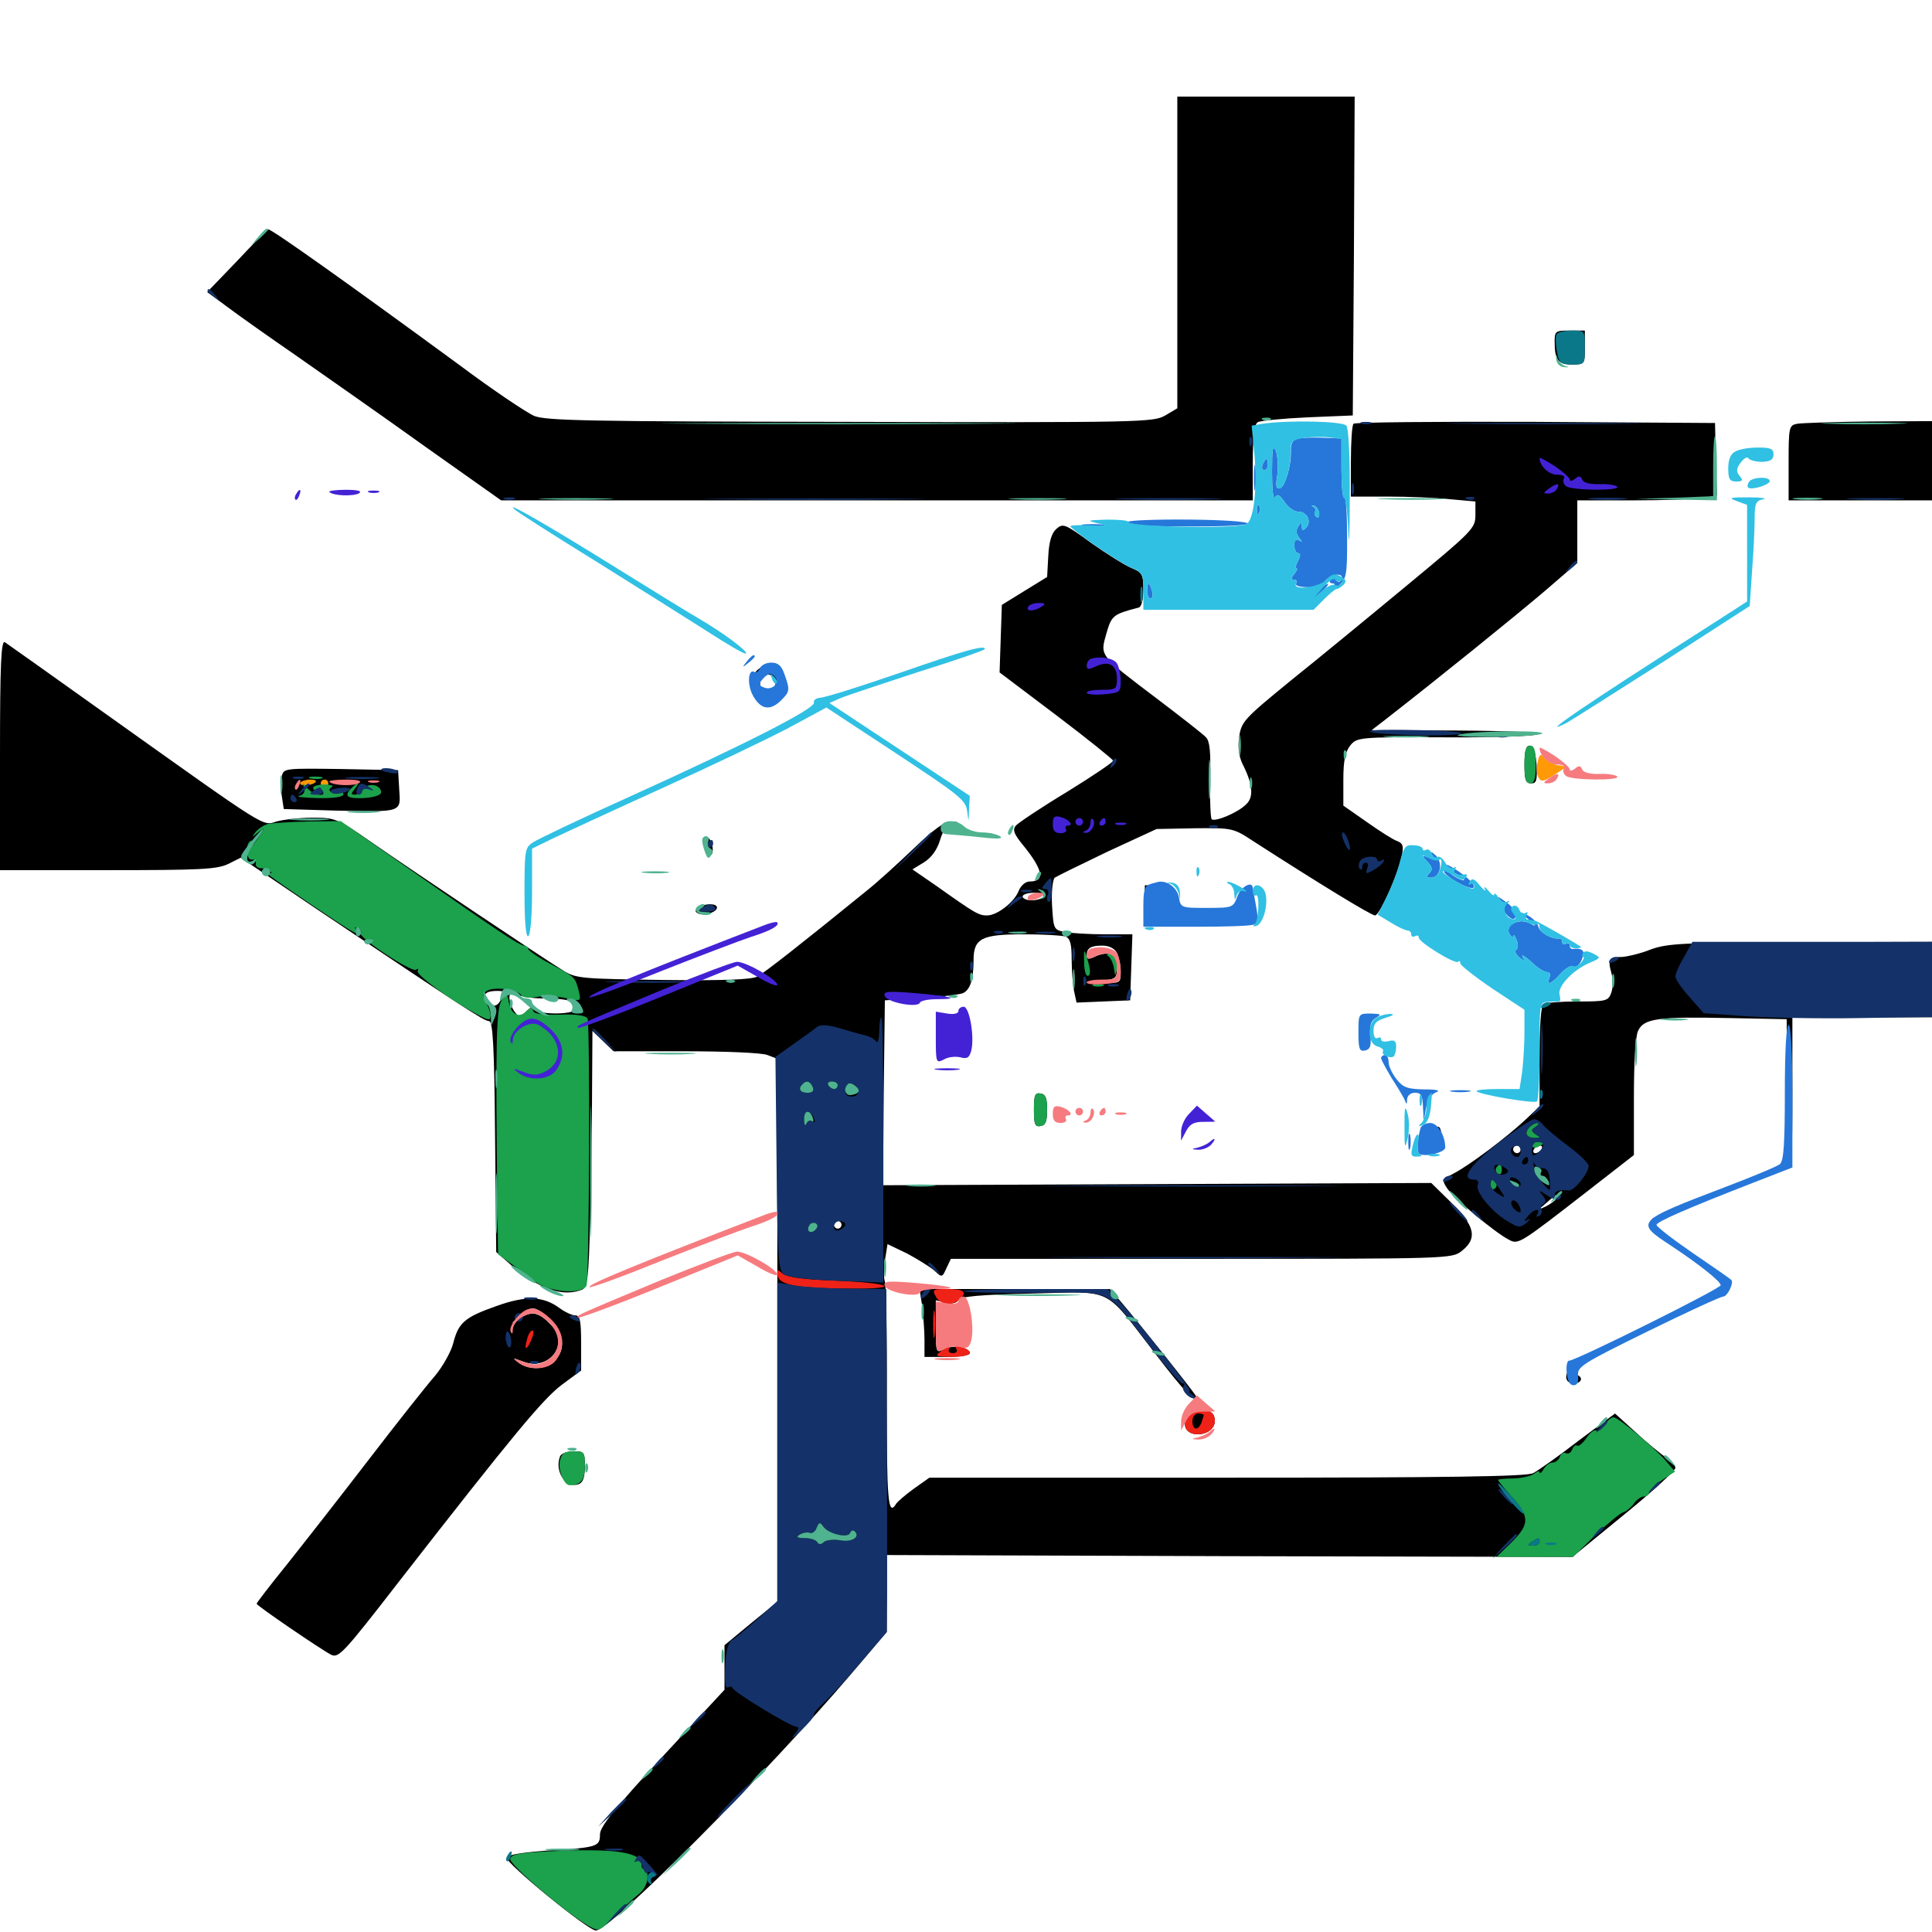 <svg xmlns="http://www.w3.org/2000/svg" viewBox="0 -1000 1000 1000">
	<path fill="#000000" d="M609.375 -869.336V-788.672L603.125 -784.961C597.07 -781.445 591.016 -781.25 440.234 -781.641C303.906 -781.836 282.617 -782.227 276.367 -784.766C272.461 -786.523 254.883 -798.242 237.695 -811.133C180.664 -852.93 140.039 -881.836 138.867 -881.25C138.086 -880.859 130.664 -873.438 122.461 -864.648L107.227 -848.828L117.578 -841.211C123.242 -836.914 139.844 -825.195 154.297 -815.234C168.75 -805.078 198.438 -784.375 219.922 -768.945L259.375 -741.016H453.906H648.438V-760.352C648.438 -773.828 649.219 -780.273 650.977 -781.445C652.148 -782.227 663.867 -783.398 676.758 -783.984L700.195 -784.961L700.781 -867.578L701.172 -950H655.273H609.375ZM804.688 -823.242C804.688 -813.672 806.445 -811.328 813.672 -811.328C820.312 -811.328 820.312 -811.523 820.312 -820.117V-828.906H812.5C805.078 -828.906 804.688 -828.516 804.688 -823.242ZM700.586 -780.664C699.805 -780.078 699.219 -771.289 699.219 -761.133V-742.969H718.359C728.711 -742.969 743.164 -742.383 750.586 -741.602L763.672 -740.43V-733.398C763.672 -726.562 762.305 -725.195 728.32 -697.07C708.789 -680.859 681.641 -658.594 667.773 -647.461C644.141 -628.125 642.578 -626.562 641.406 -618.75C640.625 -613.086 641.211 -608.594 643.164 -604.492C648.438 -594.141 649.023 -587.5 645.117 -583.789C641.016 -579.492 628.906 -574.414 627.148 -575.977C626.562 -576.758 626.172 -585.938 626.367 -596.484C626.758 -610.742 626.172 -616.406 624.219 -618.359C622.852 -619.922 611.523 -628.711 599.219 -638.086C568.75 -661.133 569.336 -660.352 572.656 -672.07C575.391 -681.445 575.977 -682.031 589.453 -685.547C590.82 -685.938 591.797 -689.648 591.797 -694.727C591.797 -702.734 591.211 -703.711 585.547 -706.055C582.227 -707.422 572.852 -713.281 564.844 -718.945C551.172 -728.906 550.195 -729.297 546.68 -726.172C544.336 -724.023 542.969 -719.727 542.578 -712.109L541.992 -701.367L530.273 -694.141L518.555 -686.914L517.969 -669.531L517.383 -651.953L546.875 -629.688C562.891 -617.578 576.172 -606.836 576.172 -606.25C576.172 -605.469 565.43 -598.242 552.148 -590.039C538.867 -582.031 526.953 -574.023 525.781 -572.656C524.023 -570.508 524.805 -568.359 529.102 -563.086C539.844 -550 541.211 -543.75 533.008 -543.75C530.859 -543.75 528.516 -541.797 527.344 -539.062C525.195 -533.203 516.211 -526.172 510.938 -526.172C506.641 -526.172 505.078 -526.953 484.766 -541.406L472.266 -550L478.32 -553.711C482.031 -556.055 484.961 -559.961 486.523 -565.039C488.086 -570.312 490.234 -573.047 492.969 -573.633C496.68 -574.414 496.68 -574.414 492.383 -574.805C489.258 -575 483.398 -570.898 472.852 -560.742C464.648 -552.93 453.711 -542.969 448.242 -538.672C414.844 -511.523 395.898 -496.68 391.992 -494.531C388.867 -492.969 375.195 -492.383 343.164 -492.773C301.367 -493.359 298.242 -493.555 291.797 -497.461C282.227 -503.32 213.672 -549.219 191.992 -564.258C174.609 -576.367 173.633 -576.758 161.719 -576.758C154.883 -576.758 146.68 -575.781 143.164 -574.805C135.742 -572.461 139.258 -570.312 58.594 -627.734C29.102 -648.828 3.711 -666.797 2.539 -667.578C0.586 -668.75 0 -656.445 0 -609.375V-549.609H55.664C102.93 -549.609 112.109 -550 117.969 -552.734L124.609 -556.055L163.281 -529.883C241.602 -477.344 250.586 -471.484 253.125 -471.484C255.078 -471.484 255.859 -459.18 256.25 -411.719L256.836 -351.953L264.648 -345.117C278.906 -332.812 291.211 -328.516 301.172 -332.422C304.102 -333.594 304.688 -338.086 305.469 -368.945C306.055 -388.281 306.445 -418.164 306.445 -435.156L306.641 -466.406L312.109 -461.133L317.578 -455.859H354.883C375.586 -455.859 394.531 -455.078 397.266 -453.906L402.344 -451.953V-311.523V-170.898L388.672 -159.766L375 -148.438V-136.914V-125.391L342.773 -90.625C318.359 -64.258 310.547 -54.492 310.547 -50.586C310.547 -44.141 309.18 -43.75 283.984 -42.188C270.703 -41.211 262.695 -40.039 262.305 -38.477C261.328 -35.938 304.297 -0.781 308.398 -0.781C315.82 -0.781 396.289 -81.641 440.234 -133.203L458.984 -155.273V-175.195V-195.117L636.523 -194.531L813.867 -194.141L840.625 -216.016C855.273 -227.93 867.188 -238.867 867.188 -240.234C867.188 -241.406 865.039 -243.945 862.109 -245.703C859.375 -247.656 852.344 -253.32 846.484 -258.789L835.938 -268.359L816.797 -254.102C806.445 -246.094 795.898 -238.672 793.555 -237.5C790.43 -235.742 748.047 -235.156 635.156 -235.156H481.055L473.047 -229.492C468.75 -226.367 464.648 -222.852 463.867 -221.68C459.57 -214.648 458.984 -223.438 458.984 -277.148C459.18 -308.789 458.594 -335.742 458.008 -336.719C457.422 -337.891 457.422 -342.578 458.008 -347.461L459.375 -356.055L469.531 -351.172C475 -348.242 481.25 -344.336 483.594 -342.383C487.5 -338.672 487.695 -338.672 489.844 -343.555L492.188 -348.438H621.68C750 -348.438 751.562 -348.438 756.641 -352.539C764.844 -358.984 763.477 -365.43 751.367 -377.344L740.82 -387.695L598.828 -387.109L457.031 -386.523L457.422 -434.375L458.008 -482.227L476.562 -483.398C486.719 -483.984 496.484 -485.156 498.438 -485.938C502.148 -487.695 503.906 -492.969 503.906 -502.93C503.906 -514.258 508.008 -516.406 529.688 -516.406C540.039 -516.406 549.805 -515.82 551.562 -515.234C553.906 -514.258 554.688 -511.328 554.688 -503.711C554.688 -498.047 555.273 -490.625 555.859 -487.305L557.227 -481.055L571.094 -481.641L584.961 -482.227L585.547 -499.414L586.133 -516.406H571.68C563.672 -516.406 554.492 -516.992 551.172 -517.578C545.312 -518.75 545.312 -519.141 544.531 -531.445C544.141 -538.477 544.922 -544.727 545.898 -545.703C547.07 -546.484 559.375 -552.539 573.242 -559.18L598.633 -570.898L618.359 -571.289C637.695 -571.484 638.281 -571.484 648.633 -564.648C683.203 -542.383 709.766 -526.172 711.719 -526.172C714.062 -526.172 723.438 -546.875 725.586 -557.031C726.562 -562.109 726.172 -563.477 723.242 -564.648C721.289 -565.234 714.258 -569.727 707.617 -574.414L695.312 -583.008V-596.289C695.312 -606.445 696.289 -610.742 698.828 -614.062C702.344 -618.359 703.125 -618.555 747.266 -618.359C771.875 -618.164 793.75 -618.945 795.898 -619.922C798.242 -620.898 783.008 -621.68 754.883 -621.875L709.961 -622.07L716.797 -627.344C743.945 -648.438 784.961 -681.641 799.414 -693.945L816.406 -708.594V-724.805V-741.016H845.312C861.133 -741.016 877.344 -741.602 881.25 -742.188L888.672 -743.555L888.086 -762.305L887.695 -781.055L794.727 -781.641C743.75 -781.836 701.172 -781.445 700.586 -780.664ZM540.039 -535.938C539.453 -534.961 536.719 -533.984 533.984 -533.984C531.445 -533.984 529.297 -534.961 529.297 -535.938C529.297 -537.109 532.031 -537.891 535.352 -537.891C538.672 -537.891 540.82 -537.109 540.039 -535.938ZM578.125 -506.836C579.102 -504.688 580.078 -500.391 580.078 -497.07C580.078 -491.211 579.883 -491.016 570.898 -491.406L561.523 -491.602L569.922 -492.383C577.539 -493.164 578.125 -493.555 578.125 -499.023C578.125 -505.859 574.023 -508.008 567.188 -505.078C563.477 -503.32 562.5 -503.32 562.5 -505.469C562.5 -509.18 564.453 -510.547 570.508 -510.547C574.023 -510.547 576.758 -509.18 578.125 -506.836ZM259.766 -483.203C257.227 -478.711 255.273 -478.32 252.148 -481.836C249.414 -485.156 251.367 -487.109 257.227 -487.109C261.328 -487.109 261.523 -486.523 259.766 -483.203ZM268.555 -485.156C269.141 -484.18 275.195 -483.203 281.836 -483.203C294.531 -483.203 300.195 -481.25 298.047 -477.539C296.094 -474.609 277.93 -474.805 276.953 -477.734C276.367 -479.492 275 -479.102 272.461 -476.562C268.945 -473.047 268.75 -473.047 266.211 -476.562C264.844 -478.516 263.672 -481.641 263.672 -483.594C263.672 -487.305 266.602 -488.281 268.555 -485.156ZM442.773 -433.203C443.555 -433.984 443.164 -435.352 441.992 -436.523C440.625 -437.891 439.453 -437.891 438.672 -436.719C437.305 -434.375 441.016 -431.445 442.773 -433.203ZM419.336 -435.156C420.117 -435.742 418.945 -436.328 416.797 -436.133C414.648 -436.133 414.062 -435.547 415.625 -434.961C416.992 -434.375 418.75 -434.57 419.336 -435.156ZM435.547 -366.016C435.547 -365.039 434.766 -364.062 433.594 -364.062C432.617 -364.062 431.641 -365.039 431.641 -366.016C431.641 -367.188 432.617 -367.969 433.594 -367.969C434.766 -367.969 435.547 -367.188 435.547 -366.016ZM930.273 -780.664C925.977 -779.883 925.781 -778.906 925.781 -760.352V-741.016H962.891H1000V-761.523V-782.031L967.383 -781.836C949.219 -781.641 932.617 -781.055 930.273 -780.664ZM393.164 -654.102C387.5 -650.195 387.305 -641.406 392.578 -636.523C395.898 -633.398 397.266 -633.398 401.172 -635.547C407.031 -638.672 408.789 -644.531 405.664 -650.977C402.734 -657.227 398.828 -658.008 393.164 -654.102ZM401.367 -646.484C401.367 -642.188 398.633 -640.82 394.922 -642.969C391.602 -645.312 394.141 -651.562 398.242 -650.781C400 -650.391 401.367 -648.438 401.367 -646.484ZM789.062 -604.297C789.062 -596.289 789.648 -594.531 792.578 -594.531C795.312 -594.531 795.703 -596.094 795.312 -604.297C794.727 -611.133 793.75 -614.062 791.797 -614.062C789.844 -614.062 789.062 -611.328 789.062 -604.297ZM145.898 -598.438C145.312 -596.094 145.312 -591.211 145.898 -587.695L146.875 -581.25L172.656 -580.469C208.594 -579.688 207.422 -579.297 206.641 -591.406L206.055 -601.367L176.562 -601.953C147.852 -602.344 146.875 -602.344 145.898 -598.438ZM156.25 -594.531C156.25 -595.703 155.859 -596.484 155.469 -596.484C154.883 -596.484 153.906 -595.703 153.32 -594.531C152.734 -593.555 153.125 -592.578 154.102 -592.578C155.273 -592.578 156.25 -593.555 156.25 -594.531ZM162.109 -594.531C162.109 -595.703 161.133 -596.484 159.961 -596.484C158.984 -596.484 158.594 -595.703 159.18 -594.531C159.766 -593.555 160.742 -592.578 161.328 -592.578C161.719 -592.578 162.109 -593.555 162.109 -594.531ZM197.07 -595.508C197.461 -596.094 190.039 -596.484 180.469 -596.484C170.703 -596.484 164.258 -595.703 165.625 -594.727C168.164 -593.164 195.312 -593.75 197.07 -595.508ZM505.469 -567.773C502.93 -568.164 504.492 -568.555 508.789 -568.555C513.086 -568.75 515.039 -568.359 513.281 -567.773C511.328 -567.383 507.812 -567.383 505.469 -567.773ZM364.648 -562.305C365.234 -559.57 366.602 -557.422 367.578 -557.422C370.117 -557.422 368.75 -565.82 366.016 -566.602C364.648 -566.992 364.062 -565.43 364.648 -562.305ZM592.383 -533.594L592.188 -525.195L594.727 -533.008C596.094 -537.305 597.461 -539.453 597.461 -537.891C597.656 -535.938 598.242 -535.742 599.219 -537.109C600 -538.477 602.734 -539.844 605.469 -540.43C608.398 -540.82 606.836 -541.406 601.367 -541.602L592.578 -541.797ZM361.523 -530.273C359.766 -529.102 359.57 -528.125 361.133 -527.344C363.867 -525.586 371.094 -527.734 371.094 -530.273C371.094 -532.422 365.234 -532.617 361.523 -530.273ZM594.336 -520.898C592.383 -521.484 593.555 -521.875 596.68 -521.875C600 -521.875 601.367 -521.484 600.195 -520.898C598.828 -520.508 596.094 -520.508 594.336 -520.898ZM854.492 -508.594C849.219 -506.445 842.383 -504.883 839.648 -504.688C833.008 -504.688 832.031 -503.516 833.984 -496.68C834.961 -493.359 834.961 -488.867 833.984 -486.133C832.422 -481.836 831.25 -481.641 816.602 -481.641C808.008 -481.641 800 -481.055 798.828 -480.273C797.656 -479.492 796.875 -468.945 796.875 -453.125V-427.344L789.648 -420.508C779.883 -411.328 760.352 -396.68 752.344 -392.578C746.484 -389.453 746.289 -389.062 749.023 -384.961C752.148 -380.078 773.438 -362.305 780.859 -358.398C785.938 -355.664 786.133 -355.859 821.875 -383.594L845.703 -402.148V-431.836C845.703 -449.805 846.484 -463.477 847.852 -466.406C850.781 -472.852 858.008 -473.828 895.508 -473.047L924.805 -472.461V-435.742C924.805 -401.562 924.609 -398.633 921.094 -396.094C916.602 -392.969 918.359 -392.383 924.023 -395.312C927.539 -397.266 927.734 -399.805 927.734 -435.352V-473.438H963.867H1000V-492.969V-512.5L932.227 -512.305C870.898 -512.109 863.281 -511.719 854.492 -508.594ZM787.109 -405.078C787.109 -404.102 786.328 -403.125 785.156 -403.125C784.18 -403.125 783.203 -404.102 783.203 -405.078C783.203 -406.25 784.18 -407.031 785.156 -407.031C786.328 -407.031 787.109 -406.25 787.109 -405.078ZM797.852 -405.078C797.266 -404.102 795.703 -403.125 794.727 -403.125C793.555 -403.125 793.359 -404.102 793.945 -405.078C794.531 -406.25 796.094 -407.031 797.07 -407.031C798.242 -407.031 798.438 -406.25 797.852 -405.078ZM805.664 -379.688C805.078 -378.711 802.539 -376.758 800.195 -375.586C796.094 -373.633 796.094 -373.828 800.586 -377.539C805.469 -382.031 807.617 -382.812 805.664 -379.688ZM535.156 -425.586C535.156 -417.969 535.742 -416.602 538.672 -417.188C541.211 -417.578 541.992 -419.727 541.992 -425.586C541.992 -431.445 541.211 -433.594 538.672 -433.984C535.742 -434.57 535.156 -433.203 535.156 -425.586ZM735.547 -413.477C734.375 -410.742 734.57 -410.547 736.523 -412.305C737.891 -413.672 738.477 -415.234 737.891 -415.82C737.305 -416.406 736.133 -415.43 735.547 -413.477ZM741.211 -413.086C739.648 -408.008 742.188 -401.953 744.336 -405.469C746.68 -408.984 746.484 -416.797 744.336 -416.797C743.359 -416.797 741.992 -415.234 741.211 -413.086ZM875 -377.734C873.438 -376.758 873.047 -375.781 874.023 -375.781C875.195 -375.781 877.344 -376.758 878.906 -377.734C880.469 -378.711 881.055 -379.688 879.883 -379.688C878.906 -379.688 876.562 -378.711 875 -377.734ZM854.297 -367.773C853.711 -366.602 853.906 -364.844 854.883 -363.867C855.859 -362.891 856.641 -363.672 856.641 -366.016C856.641 -370.508 856.25 -370.703 854.297 -367.773ZM862.109 -358.398C863.477 -356.25 871.094 -351.562 871.094 -352.93C871.094 -353.516 868.75 -355.273 866.016 -357.227C863.086 -358.984 861.523 -359.57 862.109 -358.398ZM873.828 -350.586C875.195 -348.438 882.812 -343.75 882.812 -345.117C882.812 -345.703 880.469 -347.461 877.734 -349.414C874.805 -351.172 873.242 -351.758 873.828 -350.586ZM891.211 -338.477C894.336 -336.523 894.336 -336.133 890.234 -332.812C886.719 -329.883 886.328 -329.102 888.867 -328.906C894.141 -328.906 897.461 -334.18 894.531 -337.695C893.164 -339.258 891.016 -340.625 889.844 -340.625C888.672 -340.625 889.258 -339.648 891.211 -338.477ZM477.344 -323.828C477.93 -318.75 478.516 -310.938 478.516 -306.25V-297.656H490.234C496.68 -297.656 501.953 -298.438 501.953 -299.609C501.953 -302.734 492.969 -304.102 488.477 -301.562C484.57 -299.609 484.375 -299.805 484.375 -313.281V-326.953L489.453 -325.781C492.773 -325 495.117 -325.391 496.094 -327.148C497.266 -328.906 506.836 -329.883 534.18 -330.469C577.148 -331.445 570.703 -334.57 598.047 -299.219C613.477 -279.102 619.141 -273.242 619.141 -277.148C619.141 -278.125 589.258 -315.625 579.883 -326.562L574.414 -332.812H525.195H475.977ZM257.031 -324.023C240.43 -318.164 237.305 -315.43 234.57 -304.688C233.398 -300.195 229.102 -292.578 225 -287.695C220.898 -283.008 205.273 -263.281 190.43 -243.945C175.586 -224.609 156.445 -200.195 148.047 -189.648C139.648 -179.297 132.812 -170.312 132.812 -169.922C132.812 -168.945 165.43 -146.68 171.289 -143.555C175.195 -141.602 177.539 -143.945 206.25 -181.055C266.016 -257.812 281.25 -276.172 291.016 -283.398L300.781 -290.625V-304.883C300.781 -316.406 300.195 -319.141 297.852 -319.141C296.094 -319.141 292.383 -320.898 289.453 -323.047C281.25 -329.102 272.266 -329.492 257.031 -324.023ZM284.57 -316.797C291.992 -309.57 292.969 -301.562 287.109 -295.703C282.422 -291.016 273.828 -290.625 268.359 -294.727C265.039 -297.266 265.234 -297.266 271.094 -295.117C283.984 -290.43 294.727 -303.906 285.742 -313.672C279.492 -320.508 275.586 -321.68 269.922 -318.164L264.648 -315.039L269.336 -318.945C275.391 -324.414 276.953 -324.219 284.57 -316.797ZM825.781 -300.391C818.164 -296.289 818.945 -294.922 826.758 -298.828C833.984 -302.539 835.352 -303.516 832.812 -303.516C831.836 -303.32 828.711 -301.953 825.781 -300.391ZM814.062 -292.969C809.375 -289.453 809.57 -283.984 814.453 -283.984C818.75 -283.984 819.727 -287.109 816.016 -288.477C814.062 -289.062 814.062 -289.844 816.211 -292.383C819.336 -296.289 818.555 -296.484 814.062 -292.969ZM615.234 -267.383C611.328 -262.695 613.672 -257.617 619.922 -257.617C626.172 -257.617 630.273 -262.109 628.32 -267.188C626.758 -271.094 618.555 -271.289 615.234 -267.383ZM289.844 -246.094C286.914 -238.281 292.969 -229.297 299.609 -231.836C301.758 -232.617 302.734 -235.547 302.734 -241.016C302.734 -248.438 302.344 -248.828 296.875 -248.828C293.555 -248.828 290.43 -247.656 289.844 -246.094Z"/>
	<path fill="#ff9906" d="M795.898 -605.664C795.117 -602.93 795.312 -599.414 796.289 -597.656C797.656 -595.117 798.828 -595.312 804.688 -599.023C811.328 -603.32 811.523 -603.32 806.641 -603.906C803.906 -604.297 800.781 -605.859 799.414 -607.617C797.461 -610.156 796.875 -609.961 795.898 -605.664ZM155.469 -594.922C156.055 -595.703 158.398 -596.484 160.547 -596.484C162.891 -596.484 164.062 -595.898 163.281 -595.117C161.328 -593.164 154.297 -592.969 155.469 -594.922ZM166.016 -594.531C166.016 -593.555 166.992 -592.578 167.969 -592.578C169.141 -592.578 169.922 -593.555 169.922 -594.531C169.922 -595.703 169.141 -596.484 167.969 -596.484C166.992 -596.484 166.016 -595.703 166.016 -594.531Z"/>
	<path fill="#ef2218" d="M402.539 -339.648C403.516 -334.766 412.891 -333.203 440.039 -333.008C467.383 -332.812 461.719 -335.938 432.812 -337.109C416.211 -337.695 407.422 -338.867 405.078 -340.82C402.344 -343.164 401.953 -342.969 402.539 -339.648ZM484.375 -328.906C486.719 -324.414 493.164 -323.828 497.07 -327.734C500.781 -331.445 498.828 -332.812 489.844 -332.812C482.812 -332.812 482.422 -332.422 484.375 -328.906ZM483.008 -314.258C483.008 -307.812 483.398 -305.469 483.789 -308.984C484.18 -312.5 484.18 -317.773 483.789 -320.703C483.398 -323.633 483.008 -320.703 483.008 -314.258ZM272.852 -307.031C271.094 -300.977 272.461 -300.586 275 -306.445C276.172 -309.18 276.562 -311.328 275.586 -311.328C274.609 -311.328 273.438 -309.375 272.852 -307.031ZM487.109 -300.586C483.594 -298.047 484.18 -297.852 492.773 -297.656C501.758 -297.656 504.883 -300 498.828 -302.344C494.531 -303.906 493.75 -303.906 495.117 -301.562C495.703 -300.586 494.922 -299.609 493.164 -299.609C491.406 -299.609 490.625 -300.586 491.211 -301.562C492.969 -304.297 491.602 -303.906 487.109 -300.586ZM615.234 -267.383C611.328 -262.695 613.672 -257.617 619.922 -257.617C626.172 -257.617 630.273 -262.109 628.32 -267.188C626.758 -271.094 618.555 -271.289 615.234 -267.383ZM623.047 -267.578C623.047 -267.188 622.461 -265.43 621.875 -263.672C620.117 -259.18 617.188 -259.766 617.188 -264.453C617.188 -266.602 618.555 -268.359 620.117 -268.359C621.68 -268.359 623.047 -267.969 623.047 -267.578Z"/>
	<path fill="#1ca14c" d="M789.062 -604.297C789.062 -596.875 789.844 -594.531 791.992 -594.531C794.141 -594.531 794.922 -596.875 794.922 -604.297C794.922 -611.719 794.141 -614.062 791.992 -614.062C789.844 -614.062 789.062 -611.719 789.062 -604.297ZM160.742 -597.07C158.789 -597.656 159.961 -598.047 163.086 -598.047C166.406 -598.047 167.773 -597.656 166.602 -597.07C165.234 -596.68 162.5 -596.68 160.742 -597.07ZM157.422 -592.188C158.008 -590.234 157.227 -588.672 154.883 -588.086C152.93 -587.5 157.227 -587.109 164.648 -586.914C172.656 -586.719 177.734 -587.5 177.734 -588.867C177.734 -589.844 176.953 -590.234 175.781 -589.648C174.805 -589.062 172.852 -589.062 171.68 -589.844C170.117 -590.82 170.117 -591.406 171.68 -592.578C173.047 -593.164 171.289 -593.945 167.969 -593.945C164.844 -593.945 162.109 -593.164 162.109 -592.188C162.109 -591.211 162.891 -590.82 163.867 -591.602C164.844 -592.188 166.211 -591.797 166.992 -590.625C169.141 -587.109 161.719 -588.477 158.984 -592.188C156.641 -595.117 156.445 -595.117 157.422 -592.188ZM182.031 -592.188C177.734 -587.891 179.492 -586.523 188.477 -586.914C193.75 -587.305 197.266 -588.477 197.266 -589.844C197.266 -593.75 190.82 -595.117 188.281 -591.797C187.109 -590.039 184.961 -588.672 183.594 -588.672C181.641 -588.672 181.641 -589.258 183.594 -591.602C186.523 -595.117 185.352 -595.508 182.031 -592.188ZM139.258 -573.633C136.914 -573.242 133.984 -571.289 132.422 -569.531C130.078 -566.406 130.273 -566.406 133.594 -569.141C137.305 -572.07 137.305 -571.875 133.984 -566.797C130.664 -561.719 127.148 -558.789 130.078 -563.672C130.859 -564.844 130.664 -565.234 129.492 -564.648C126.758 -562.891 127.539 -554.297 130.469 -555.078C131.836 -555.273 132.617 -554.297 132.422 -553.125C132.031 -551.758 133.398 -550.586 135.156 -550.586C136.914 -550.586 139.062 -549.805 140.039 -548.828C141.016 -547.852 140.43 -547.656 138.672 -548.633C131.25 -552.539 141.406 -545.117 161.914 -531.25C184.57 -516.016 186.719 -514.844 184.375 -518.75C183.398 -520.117 183.789 -520.312 185.352 -519.531C186.719 -518.555 187.305 -517.578 186.719 -516.992C184.961 -515.039 212.891 -496.68 215.234 -498.047C216.406 -498.828 216.797 -498.633 216.211 -497.461C215.039 -495.508 234.375 -481.445 247.656 -474.609C253.125 -471.68 253.906 -471.68 253.906 -474.414C253.906 -475.977 252.734 -479.102 251.562 -481.25C249.414 -484.57 249.609 -485.547 251.953 -487.109C255.664 -489.453 267.773 -487.891 269.727 -484.961C270.508 -483.594 273.633 -483.203 277.93 -483.984C281.641 -484.766 288.281 -484.375 292.773 -483.398C300.781 -481.641 300.781 -481.641 299.609 -486.914C297.656 -494.336 297.852 -494.141 285.156 -500.977C278.711 -504.297 273.438 -508.008 273.438 -508.789C273.438 -509.766 272.461 -510.547 271.289 -510.547C268.945 -510.547 256.641 -518.75 210.742 -550.977L176.367 -575L159.961 -574.805C150.977 -574.609 141.602 -574.023 139.258 -573.633ZM561.133 -502.344C561.133 -498.242 561.914 -494.922 562.891 -494.922C564.648 -494.922 564.648 -497.852 562.5 -504.688C561.133 -508.984 560.938 -508.594 561.133 -502.344ZM573.633 -505.078C574.805 -504.297 576.172 -501.562 576.562 -498.828C577.344 -494.141 577.344 -494.336 578.32 -500C579.102 -504.883 578.711 -505.859 575.391 -506.25C573.047 -506.25 572.266 -505.859 573.633 -505.078ZM566.016 -489.648C564.648 -490.234 565.625 -490.625 568.359 -490.625C571.094 -490.625 572.07 -490.234 570.898 -489.648C569.531 -489.258 567.188 -489.258 566.016 -489.648ZM259.766 -482.227C256.836 -478.711 256.445 -461.328 257.422 -376.367L257.812 -350.781L266.211 -344.727C270.703 -341.406 275.391 -338.086 276.367 -337.109C283.398 -331.25 300.586 -329.688 303.516 -334.375C305.078 -336.914 305.469 -470.508 304.102 -472.852C303.125 -474.414 298.047 -475.195 289.648 -474.805C280.859 -474.609 276.367 -475.195 275.977 -476.758C275.195 -478.711 274.414 -478.516 272.07 -476.367C268.555 -472.656 264.258 -475.391 263.281 -481.641C262.695 -485.547 262.5 -485.742 259.766 -482.227ZM535.156 -425.586C535.156 -417.969 535.742 -416.602 538.672 -417.188C541.211 -417.578 541.992 -419.727 541.992 -425.586C541.992 -431.445 541.211 -433.594 538.672 -433.984C535.742 -434.57 535.156 -433.203 535.156 -425.586ZM791.211 -416.211C788.867 -413.086 790.234 -410.938 794.727 -410.938C797.461 -410.938 797.461 -411.328 794.922 -412.891C792.383 -414.648 792.383 -415.039 794.922 -416.797C796.484 -417.773 796.875 -418.75 795.703 -418.75C794.531 -418.75 792.383 -417.578 791.211 -416.211ZM792.969 -407.031C792.969 -408.203 794.336 -408.984 795.898 -408.984C797.461 -408.984 798.828 -408.594 798.828 -408.203C798.828 -407.812 797.461 -407.031 795.898 -406.25C794.336 -405.664 792.969 -406.055 792.969 -407.031ZM774.414 -395.508C773.828 -394.531 774.219 -393.164 775.391 -392.383C776.367 -391.797 777.344 -392.578 777.344 -394.141C777.344 -397.656 776.172 -398.242 774.414 -395.508ZM765.625 -393.555C765.625 -392.578 766.602 -391.016 767.578 -390.43C768.75 -389.844 769.531 -390.039 769.531 -391.211C769.531 -392.188 768.75 -393.75 767.578 -394.336C766.602 -394.922 765.625 -394.727 765.625 -393.555ZM771.484 -386.328C771.484 -384.766 772.461 -383.984 773.438 -384.57C774.609 -385.352 775 -386.719 774.414 -387.695C772.656 -390.43 771.484 -389.844 771.484 -386.328ZM792.969 -385.352C792.969 -386.523 793.945 -387.5 794.922 -387.5C796.094 -387.5 796.875 -387.109 796.875 -386.719C796.875 -386.133 796.094 -385.156 794.922 -384.57C793.945 -383.984 792.969 -384.375 792.969 -385.352ZM830.469 -262.5C829.102 -260.156 827.148 -258.984 826.172 -259.57C825.195 -260.156 822.852 -258.398 821.094 -255.664C819.336 -253.125 817.188 -251.172 816.406 -251.758C815.625 -252.344 814.258 -251.367 813.672 -249.609C813.086 -248.047 811.719 -247.266 810.547 -247.852C809.375 -248.438 808.008 -247.656 807.422 -246.094C806.836 -244.336 805.078 -242.969 803.516 -242.969C802.148 -242.969 800 -241.406 799.023 -239.648C797.852 -237.695 796.875 -236.914 796.875 -237.891C796.875 -238.867 795.703 -238.477 794.141 -237.305C792.578 -235.938 787.695 -234.961 783.398 -234.766C778.906 -234.766 775.391 -234.375 775.391 -233.984C775.391 -233.594 778.32 -229.883 782.031 -225.781C791.992 -214.844 791.992 -211.133 781.836 -201.172L774.609 -194.141H794.336H814.258L825.781 -205.469C832.227 -211.523 838.672 -216.797 840.039 -217.188C841.602 -217.578 843.945 -219.531 845.508 -221.484C846.875 -223.633 849.414 -225.391 850.781 -225.391C852.344 -225.391 853.516 -226.172 853.516 -227.344C853.516 -228.32 856.445 -231.25 860.156 -233.789L866.992 -238.281L862.695 -243.359C856.836 -250.391 837.695 -266.406 835.156 -266.406C833.984 -266.406 831.836 -264.648 830.469 -262.5ZM796.875 -201.953C796.875 -200.977 795.312 -200 793.555 -200C790.625 -200 790.43 -200.391 792.969 -201.953C796.68 -204.297 796.875 -204.297 796.875 -201.953ZM805.273 -200.586C806.445 -201.172 805.469 -201.562 802.734 -201.562C800 -201.562 799.023 -201.172 800.391 -200.586C801.562 -200.195 803.906 -200.195 805.273 -200.586ZM289.844 -244.141C288.672 -239.258 291.797 -231.25 294.922 -231.25C300.586 -231.25 302.734 -233.984 302.734 -241.211C302.734 -248.438 302.344 -248.828 296.875 -248.828C292.383 -248.828 290.82 -247.852 289.844 -244.141ZM285.156 -41.797C268.75 -41.016 264.648 -40.234 264.062 -37.891C263.477 -34.961 292.773 -9.961 304.688 -3.125C309.961 -0.195 310.156 -0.195 317.773 -7.812C321.875 -11.914 327.539 -17.188 330.273 -19.336C333.398 -21.68 335.156 -25.195 335.156 -28.516C335.156 -31.445 334.375 -33.203 333.594 -32.812C332.812 -32.227 332.031 -33.203 332.031 -34.766C332.031 -41.406 318.359 -43.359 285.156 -41.797Z"/>
	<path fill="#143269" d="M107.422 -849.609C107.422 -849.219 108.984 -847.656 110.938 -846.289C113.867 -843.75 114.062 -843.945 111.523 -847.07C108.984 -850.195 107.422 -851.172 107.422 -849.609ZM704.688 -780.664C703.32 -781.25 704.297 -781.641 707.031 -781.641C709.766 -781.641 710.742 -781.25 709.57 -780.664C708.203 -780.273 705.859 -780.273 704.688 -780.664ZM758.398 -780.664C734.961 -780.859 753.711 -781.055 799.805 -781.055C846.094 -781.055 865.234 -780.859 842.383 -780.664C819.727 -780.273 781.836 -780.273 758.398 -780.664ZM646.68 -771.094C646.68 -768.945 647.266 -768.359 647.852 -769.922C648.438 -771.289 648.242 -773.047 647.656 -773.633C647.07 -774.414 646.484 -773.242 646.68 -771.094ZM699.609 -746.875C699.609 -744.141 700 -743.164 700.586 -744.531C700.977 -745.703 700.977 -748.047 700.586 -749.414C700 -750.586 699.609 -749.609 699.609 -746.875ZM261.328 -741.602C259.961 -742.188 260.938 -742.578 263.672 -742.578C266.406 -742.578 267.383 -742.188 266.211 -741.602C264.844 -741.211 262.5 -741.211 261.328 -741.602ZM374.609 -741.602C348.438 -741.797 369.336 -741.992 420.898 -741.992C472.461 -741.992 493.75 -741.797 468.359 -741.602C442.969 -741.211 400.781 -741.211 374.609 -741.602ZM582.617 -741.602C569.922 -741.797 579.883 -742.188 604.492 -742.188C629.297 -742.188 639.648 -741.797 627.539 -741.602C615.43 -741.211 595.312 -741.211 582.617 -741.602ZM759.375 -741.602C757.812 -742.188 758.398 -742.773 760.547 -742.773C762.695 -742.969 763.867 -742.383 763.086 -741.797C762.5 -741.211 760.742 -741.016 759.375 -741.602ZM823.828 -741.602C819.141 -741.992 822.852 -742.383 832.031 -742.383C841.211 -742.383 844.922 -741.992 840.43 -741.602C835.742 -741.211 828.32 -741.211 823.828 -741.602ZM958.594 -741.602C951.758 -741.992 957.227 -742.188 970.703 -742.188C984.18 -742.188 989.648 -741.992 983.008 -741.602C976.172 -741.211 965.234 -741.211 958.594 -741.602ZM812.305 -706.445C809.766 -703.32 809.961 -703.125 813.086 -705.664C814.844 -707.031 816.406 -708.594 816.406 -708.984C816.406 -710.547 814.844 -709.57 812.305 -706.445ZM708.984 -621.484C708.984 -622.266 721.094 -622.461 735.742 -622.07C750.977 -621.68 759.766 -620.703 755.859 -620.117C747.07 -618.555 708.984 -619.727 708.984 -621.484ZM775 -618.555C773.633 -619.141 774.609 -619.531 777.344 -619.531C780.078 -619.531 781.055 -619.141 779.883 -618.555C778.516 -618.164 776.172 -618.164 775 -618.555ZM575.391 -604.883C574.219 -602.148 574.414 -601.953 576.367 -603.711C577.734 -605.078 578.32 -606.641 577.734 -607.227C577.148 -607.812 575.977 -606.836 575.391 -604.883ZM197.266 -601.562C197.266 -603.125 204.883 -602.344 205.859 -600.586C206.445 -599.805 204.688 -599.414 202.148 -600C199.414 -600.391 197.266 -601.172 197.266 -601.562ZM151.953 -597.07C150.586 -597.656 151.562 -598.047 154.297 -598.047C157.031 -598.047 158.008 -597.656 156.836 -597.07C155.469 -596.68 153.125 -596.68 151.953 -597.07ZM180.273 -597.07C176.172 -597.461 179.492 -597.852 187.5 -597.852C195.508 -597.852 198.828 -597.461 194.922 -597.07C190.82 -596.68 184.18 -596.68 180.273 -597.07ZM156.055 -591.211C153.516 -588.086 153.711 -587.891 156.836 -590.43C158.594 -591.797 160.156 -593.359 160.156 -593.75C160.156 -595.312 158.594 -594.336 156.055 -591.211ZM184.766 -591.602C184.18 -590.039 184.57 -588.672 185.547 -588.672C186.719 -588.672 187.5 -589.453 187.5 -590.625C187.5 -591.602 189.062 -591.992 191.016 -591.406C193.75 -590.43 193.945 -590.625 191.406 -592.383C187.5 -595.117 186.133 -595.117 184.766 -591.602ZM162.109 -590.625C159.766 -589.062 160.156 -588.672 163.672 -588.672C166.211 -588.672 167.578 -589.453 166.992 -590.625C165.625 -592.969 165.82 -592.969 162.109 -590.625ZM171.094 -590.234C170.703 -591.016 172.852 -591.992 176.367 -592.188C179.688 -592.578 181.836 -591.992 181.055 -591.211C178.906 -589.258 172.266 -588.477 171.094 -590.234ZM150.391 -586.719C150.391 -585.742 151.367 -584.766 152.539 -584.766C153.516 -584.766 153.906 -585.742 153.32 -586.719C152.734 -587.891 151.758 -588.672 151.172 -588.672C150.781 -588.672 150.391 -587.891 150.391 -586.719ZM626.562 -571.68C625 -572.266 625.586 -572.852 627.734 -572.852C629.883 -573.047 631.055 -572.461 630.273 -571.875C629.688 -571.289 627.93 -571.094 626.562 -571.68ZM471.68 -558.984L461.914 -548.633L472.266 -558.398C481.641 -567.383 483.398 -569.141 481.836 -569.141C481.641 -569.141 476.953 -564.453 471.68 -558.984ZM695.703 -564.258C696.875 -561.523 698.242 -559.57 698.438 -559.961C699.609 -561.133 696.68 -569.141 695.117 -569.141C694.141 -569.141 694.531 -566.992 695.703 -564.258ZM366.211 -563.281C365.625 -562.305 366.016 -561.328 366.992 -561.328C368.164 -561.328 369.141 -562.305 369.141 -563.281C369.141 -564.453 368.75 -565.234 368.359 -565.234C367.773 -565.234 366.797 -564.453 366.211 -563.281ZM703.711 -553.906C703.125 -552.539 703.125 -550.781 703.906 -550.195C704.492 -549.414 705.078 -550 705.078 -551.172C705.078 -552.539 705.859 -553.516 707.031 -553.516C708.008 -553.516 708.398 -552.148 707.617 -550.391C706.641 -547.656 707.031 -547.461 710.547 -549.414C712.695 -550.586 715.234 -552.539 716.016 -553.906C716.797 -555.273 716.602 -555.469 715.234 -554.688C713.867 -553.906 712.891 -554.102 712.891 -554.883C712.891 -557.617 704.688 -556.836 703.711 -553.906ZM541.016 -542.773C539.062 -540.43 539.062 -539.844 541.016 -539.844C542.383 -539.844 542.969 -538.477 542.383 -536.914C541.602 -535.352 541.797 -533.594 542.773 -533.203C543.555 -532.617 544.336 -535.156 544.336 -538.867C544.336 -546.68 544.336 -546.68 541.016 -542.773ZM528.906 -538.477C527.539 -539.062 528.516 -539.453 531.25 -539.453C533.984 -539.453 534.961 -539.062 533.789 -538.477C532.422 -538.086 530.078 -538.086 528.906 -538.477ZM523.242 -532.617C520.703 -529.297 520.703 -529.297 524.414 -532.031C526.562 -533.594 528.711 -535.156 529.102 -535.352C529.492 -535.742 529.102 -535.938 527.93 -535.938C526.758 -535.938 524.609 -534.375 523.242 -532.617ZM363.281 -530.078C360.938 -528.516 361.523 -528.125 365.82 -528.125C368.945 -528.125 370.898 -528.906 370.117 -530.078C368.555 -532.422 366.992 -532.422 363.281 -530.078ZM515.234 -516.992C513.672 -517.578 514.258 -518.164 516.406 -518.164C518.555 -518.359 519.727 -517.773 518.945 -517.188C518.359 -516.602 516.602 -516.406 515.234 -516.992ZM536.719 -516.992C534.18 -517.383 536.133 -517.773 541.016 -517.773C545.898 -517.773 547.852 -517.383 545.508 -516.992C542.969 -516.602 539.062 -516.602 536.719 -516.992ZM568.945 -515.039C565.82 -515.43 568.359 -515.82 574.219 -515.82C580.078 -515.82 582.617 -515.43 579.688 -515.039C576.562 -514.648 571.875 -514.648 568.945 -515.039ZM871.68 -504.688C869.141 -500.586 867.188 -495.898 867.188 -494.531C867.188 -493.164 870.508 -488.281 874.609 -483.789L881.836 -475.586L903.32 -474.023C915.234 -473.242 941.797 -472.656 962.5 -473.047L1000 -473.633V-492.969V-512.5H938.086H875.977ZM555.078 -505.664C555.078 -502.539 555.469 -501.367 556.055 -503.32C556.445 -505.078 556.445 -507.812 556.055 -509.18C555.469 -510.352 555.078 -508.984 555.078 -505.664ZM833.008 -502.734C832.422 -501.562 833.203 -501.367 834.766 -501.953C838.281 -503.32 838.867 -504.688 836.133 -504.688C834.961 -504.688 833.594 -503.906 833.008 -502.734ZM502.148 -499.609C502.148 -497.461 502.734 -496.875 503.32 -498.438C503.906 -499.805 503.711 -501.562 503.125 -502.148C502.539 -502.93 501.953 -501.758 502.148 -499.609ZM560.742 -491.797C560.742 -489.648 561.328 -489.062 561.914 -490.625C562.5 -491.992 562.305 -493.75 561.719 -494.336C561.133 -495.117 560.547 -493.945 560.742 -491.797ZM317.969 -491.602C306.836 -491.797 315.43 -492.188 336.914 -492.188C358.398 -492.188 367.383 -491.797 357.031 -491.602C346.68 -491.211 329.102 -491.211 317.969 -491.602ZM573.828 -489.648C572.461 -490.234 573.438 -490.625 576.172 -490.625C578.906 -490.625 579.883 -490.234 578.711 -489.648C577.344 -489.258 575 -489.258 573.828 -489.648ZM583.398 -485.352C582.617 -482.031 582.812 -481.25 584.375 -482.812C585.352 -483.789 585.938 -485.938 585.547 -487.305C584.961 -488.867 584.18 -487.891 583.398 -485.352ZM483.008 -483.789C481.055 -484.375 482.227 -484.766 485.352 -484.766C488.672 -484.766 490.039 -484.375 488.867 -483.789C487.5 -483.398 484.766 -483.398 483.008 -483.789ZM797.656 -456.836C797.656 -445.117 797.852 -440.43 798.242 -446.68C798.633 -452.93 798.633 -462.5 798.242 -468.164C797.852 -473.828 797.656 -468.75 797.656 -456.836ZM455.078 -466.211C455.078 -462.109 454.297 -459.766 453.516 -460.938C452.734 -462.109 450 -463.672 447.266 -464.258C444.531 -464.844 438.672 -466.602 433.984 -467.969C428.516 -469.531 424.805 -469.727 423.047 -468.555C421.68 -467.383 416.211 -463.477 410.938 -459.766L401.367 -452.93L401.953 -398.047C402.344 -351.562 402.93 -342.578 405.469 -340.625C407.227 -339.062 417.188 -337.695 432.812 -337.109L457.227 -336.133V-341.797V-417.383C457.227 -448.242 456.836 -473.438 456.25 -473.438C455.664 -473.438 455.078 -470.117 455.078 -466.211ZM420.703 -437.305C421.484 -435.352 420.508 -434.375 417.969 -434.375C414.062 -434.375 412.891 -436.523 415.43 -438.867C417.383 -441.016 419.336 -440.43 420.703 -437.305ZM433.594 -438.281C433.594 -437.305 432.812 -436.328 431.836 -436.328C430.664 -436.328 429.297 -437.305 428.711 -438.281C428.125 -439.453 428.906 -440.234 430.469 -440.234C432.227 -440.234 433.594 -439.453 433.594 -438.281ZM444.141 -434.18C442.578 -431.445 437.5 -432.031 437.5 -434.961C437.5 -436.523 438.086 -438.281 438.867 -438.867C440.625 -440.625 445.508 -436.328 444.141 -434.18ZM421.484 -420.703C422.07 -419.336 421.484 -418.75 420.312 -419.531C419.141 -420.117 417.773 -419.531 417.383 -418.359C416.797 -416.992 416.211 -417.969 416.211 -420.312C416.016 -425.195 419.922 -425.391 421.484 -420.703ZM422.07 -363.477C419.531 -360.938 416.992 -362.891 418.945 -365.82C419.531 -366.992 421.094 -367.383 422.266 -366.797C423.438 -366.016 423.438 -364.844 422.07 -363.477ZM437.5 -366.211C437.5 -365.234 436.133 -364.062 434.57 -363.281C432.812 -362.695 431.641 -363.281 431.641 -365.039C431.641 -366.602 433.008 -367.969 434.57 -367.969C436.133 -367.969 437.5 -367.188 437.5 -366.211ZM306.641 -466.992C306.641 -466.602 309.57 -463.867 313.086 -460.547L319.336 -454.883L313.672 -461.328C308.203 -467.188 306.641 -468.555 306.641 -466.992ZM794.727 -425.195C792.188 -422.07 792.383 -421.875 795.508 -424.414C797.266 -425.781 798.828 -427.344 798.828 -427.734C798.828 -429.297 797.266 -428.32 794.727 -425.195ZM775.781 -408.594C760.742 -396.875 755.664 -389.453 762.891 -389.453C764.844 -389.453 765.625 -388.281 764.844 -386.523C763.672 -383.008 772.461 -372.266 780.859 -367.578C785.938 -364.453 786.914 -364.453 790.234 -367.188C792.188 -368.945 792.578 -369.531 791.016 -368.75C788.477 -367.383 788.477 -367.773 790.82 -370.508C793.75 -374.219 797.852 -375 795.703 -371.484C794.922 -370.117 795.117 -369.922 796.68 -370.703C797.852 -371.484 798.438 -372.852 797.852 -373.828C797.266 -374.805 797.656 -376.172 798.828 -376.758C800.391 -377.734 800.195 -379.102 798.438 -381.25C796.094 -384.18 796.484 -384.18 801.172 -381.055C804.883 -378.711 806.836 -378.32 807.812 -380.078C808.594 -381.445 808.398 -381.641 807.031 -380.859C805.664 -380.078 804.688 -380.469 804.688 -381.445C804.688 -383.594 807.227 -384.375 811.914 -383.789C814.648 -383.398 822.266 -392.773 822.266 -396.484C822.266 -397.852 817.578 -402.539 811.914 -406.641C806.445 -410.742 800.586 -415.625 799.023 -417.383C797.656 -419.336 795.312 -420.703 793.945 -420.703C792.773 -420.703 784.57 -415.234 775.781 -408.594ZM794.922 -416.797C792.383 -415.039 792.383 -414.648 794.922 -412.891C797.461 -411.328 797.461 -410.938 794.727 -410.938C792.969 -410.938 791.016 -411.523 790.43 -412.305C788.672 -413.867 792.773 -418.75 795.703 -418.75C796.875 -418.75 796.484 -417.773 794.922 -416.797ZM798.828 -407.227C798.828 -406.25 797.461 -404.492 795.898 -403.125C793.359 -401.172 792.969 -401.367 792.969 -404.883C792.969 -407.227 794.141 -408.984 795.898 -408.984C797.461 -408.984 798.828 -408.203 798.828 -407.227ZM787.109 -404.102C787.109 -402.539 786.328 -401.172 785.352 -401.172C782.812 -401.172 781.055 -404.297 782.617 -405.859C784.766 -408.008 787.109 -407.031 787.109 -404.102ZM791.016 -399.219C791.016 -398.242 790.039 -397.266 788.867 -397.266C787.891 -397.266 787.5 -398.242 788.086 -399.219C788.672 -400.391 789.648 -401.172 790.234 -401.172C790.625 -401.172 791.016 -400.391 791.016 -399.219ZM798.438 -395.312C800.781 -395.312 801.953 -393.359 802.148 -389.062C802.539 -383.008 802.539 -383.008 799.023 -386.914C797.07 -389.062 794.922 -392.773 794.141 -395.508C793.555 -398.047 793.555 -399.023 794.141 -397.852C794.727 -396.484 796.68 -395.312 798.438 -395.312ZM779.102 -395.508C780.859 -394.336 781.055 -393.359 779.492 -392.578C776.953 -391.016 773.438 -392.773 773.438 -395.508C773.438 -397.656 775.586 -397.656 779.102 -395.508ZM769.531 -391.211C769.531 -392.188 768.75 -393.75 767.578 -394.336C766.602 -394.922 765.625 -394.727 765.625 -393.555C765.625 -392.578 766.602 -391.016 767.578 -390.43C768.75 -389.844 769.531 -390.039 769.531 -391.211ZM787.109 -387.109C787.109 -384.57 782.617 -386.133 781.641 -389.062C781.25 -390.43 782.031 -391.016 783.984 -390.234C785.742 -389.648 787.109 -388.086 787.109 -387.109ZM776.172 -384.57C779.492 -379.688 779.297 -379.688 775.391 -382.031C773.242 -383.398 771.484 -385.547 771.484 -386.914C771.484 -390.625 772.656 -390.039 776.172 -384.57ZM793.555 -383.203C798.242 -388.086 795.898 -388.867 790.234 -384.57C788.086 -383.008 787.109 -381.055 787.891 -380.273C788.477 -379.492 791.016 -380.859 793.555 -383.203ZM787.109 -373.047C787.109 -372.07 785.742 -372.461 784.18 -373.828C782.617 -375.195 781.836 -377.148 782.422 -378.125C783.789 -380.078 787.109 -376.367 787.109 -373.047ZM747.07 -389.453C746.484 -388.281 747.266 -388.086 748.828 -388.672C752.344 -390.039 752.93 -391.406 750.195 -391.406C749.023 -391.406 747.656 -390.625 747.07 -389.453ZM551.367 -386.133C516.016 -386.328 544.922 -386.523 615.234 -386.523C685.547 -386.523 714.453 -386.328 679.297 -386.133C643.945 -385.742 586.523 -385.742 551.367 -386.133ZM753.906 -372.852C756.445 -370.117 758.984 -367.969 759.375 -367.969C759.961 -367.969 758.398 -370.117 755.859 -372.852C753.32 -375.586 750.781 -377.734 750.391 -377.734C749.805 -377.734 751.367 -375.586 753.906 -372.852ZM761.719 -373.047C761.719 -372.656 763.281 -371.094 765.234 -369.727C768.164 -367.188 768.359 -367.383 765.82 -370.508C763.281 -373.633 761.719 -374.609 761.719 -373.047ZM556.25 -349.023C521.484 -349.219 549.414 -349.414 618.164 -349.414C686.914 -349.414 715.234 -349.219 681.25 -349.023C647.266 -348.633 591.016 -348.633 556.25 -349.023ZM480.469 -345.703C480.469 -345.312 482.031 -343.75 483.984 -342.383C486.914 -339.844 487.109 -340.039 484.57 -343.164C482.031 -346.289 480.469 -347.266 480.469 -345.703ZM402.344 -253.711V-171.289L392.188 -162.109C386.523 -157.031 380.469 -151.953 378.906 -151.172C376.953 -150 375.781 -145.898 375.391 -137.5C375 -129.883 375.391 -125.781 376.562 -126.562C377.734 -127.148 378.906 -127.148 379.297 -126.172C380.273 -123.828 409.375 -106.25 412.109 -106.25C413.867 -106.25 413.477 -104.688 410.938 -101.953C408.984 -99.414 410.547 -100.391 414.453 -104.102C418.359 -107.812 421.484 -111.523 421.289 -112.305C421.094 -113.281 423.242 -116.016 426.172 -118.359C428.906 -120.898 437.5 -130.078 445.117 -139.062L458.984 -155.273L459.18 -176.172C459.18 -202.734 459.18 -210.742 458.984 -277.734L458.789 -332.812L439.844 -333.008C429.492 -333.008 416.797 -333.789 411.719 -334.57L402.344 -336.133ZM433.984 -205.469C436.914 -204.883 439.648 -205.469 440.039 -206.641C440.43 -207.812 441.602 -208.203 442.383 -207.422C445.508 -204.492 440.82 -201.562 434.961 -202.734C431.836 -203.32 427.93 -202.93 426.562 -201.953C425 -200.391 423.828 -200.391 422.852 -201.953C422.266 -202.93 419.336 -203.906 416.406 -203.906C412.5 -203.906 411.914 -204.492 413.867 -205.664C415.43 -206.641 417.773 -207.031 418.945 -206.641C420.312 -206.055 422.07 -207.227 422.656 -209.18C424.023 -212.305 424.414 -212.305 426.367 -209.57C427.734 -207.812 431.055 -206.055 433.984 -205.469ZM477.539 -330.664C475.391 -327.539 477.344 -326.953 480.078 -330.078C481.445 -331.641 481.641 -332.812 480.664 -332.812C479.688 -332.812 478.125 -331.836 477.539 -330.664ZM498.633 -331.641C499.219 -331.055 516.016 -330.664 535.742 -330.859C577.734 -331.055 571.094 -334.18 595.312 -303.125C603.32 -292.578 610.938 -283.984 611.914 -283.984C613.086 -283.984 613.281 -283.398 612.695 -282.617C610.938 -281.055 615.039 -276.172 617.969 -276.172C619.141 -276.172 618.75 -277.148 617.188 -278.125C615.625 -279.102 615.039 -280.078 615.82 -280.078C617.383 -280.078 589.648 -315.43 579.297 -326.562L573.438 -332.812H535.352C514.453 -332.812 497.852 -332.227 498.633 -331.641ZM272.07 -327.539C270.117 -328.125 271.289 -328.516 274.414 -328.516C277.734 -328.516 279.102 -328.125 277.93 -327.539C276.562 -327.148 273.828 -327.148 272.07 -327.539ZM266.797 -319.336C266.016 -318.359 266.406 -316.992 267.383 -316.406C268.359 -315.625 269.727 -316.016 270.312 -316.992C271.094 -317.969 270.703 -319.336 269.727 -319.922C268.75 -320.703 267.383 -320.312 266.797 -319.336ZM294.922 -318.359C294.922 -319.922 298.633 -319.141 299.805 -317.188C300.391 -316.016 299.609 -315.82 298.047 -316.406C296.289 -316.992 294.922 -317.969 294.922 -318.359ZM261.719 -307.812C261.719 -305.664 262.5 -303.32 263.281 -302.734C265.234 -301.562 265.039 -308.594 263.086 -310.547C262.305 -311.328 261.719 -310.156 261.719 -307.812ZM275 -294.336C273.438 -294.922 274.023 -295.508 276.172 -295.508C278.32 -295.703 279.492 -295.117 278.711 -294.531C278.125 -293.945 276.367 -293.75 275 -294.336ZM298.242 -291.992C297.461 -288.672 297.656 -287.891 299.219 -289.453C300.195 -290.43 300.781 -292.578 300.391 -293.945C299.805 -295.508 299.023 -294.531 298.242 -291.992ZM827.93 -261.133C825.391 -258.008 825.586 -257.812 828.711 -260.352C831.836 -262.891 832.812 -264.453 831.25 -264.453C830.859 -264.453 829.297 -262.891 827.93 -261.133ZM855.273 -229.883C852.734 -226.758 852.93 -226.562 856.055 -229.102C857.812 -230.469 859.375 -232.031 859.375 -232.422C859.375 -233.984 857.812 -233.008 855.273 -229.883ZM778.32 -225.391C780.273 -223.242 782.227 -221.484 782.812 -221.484C783.398 -221.484 782.227 -223.242 780.273 -225.391C778.32 -227.539 776.367 -229.297 775.781 -229.297C775.195 -229.297 776.367 -227.539 778.32 -225.391ZM825.977 -206.445C823.438 -203.32 823.633 -203.125 826.758 -205.664C828.516 -207.031 830.078 -208.594 830.078 -208.984C830.078 -210.547 828.516 -209.57 825.977 -206.445ZM778.125 -199.609L772.461 -193.164L778.906 -198.828C784.766 -204.297 786.133 -205.859 784.57 -205.859C784.18 -205.859 781.445 -202.93 778.125 -199.609ZM360.156 -109.766L356.445 -105.273L360.938 -108.984C365.039 -112.5 366.211 -114.062 364.648 -114.062C364.258 -114.062 362.305 -112.109 360.156 -109.766ZM339.648 -87.305C337.109 -84.18 337.305 -83.984 340.43 -86.523C343.555 -89.062 344.531 -90.625 342.969 -90.625C342.578 -90.625 341.016 -89.062 339.648 -87.305ZM378.906 -68.164C374.219 -63.281 370.703 -59.375 371.289 -59.375C371.875 -59.375 376.172 -63.281 380.859 -68.164C385.547 -73.047 389.062 -76.953 388.477 -76.953C387.891 -76.953 383.594 -73.047 378.906 -68.164ZM316.211 -61.914L309.57 -54.492L316.992 -61.133C320.898 -64.844 324.219 -68.164 324.219 -68.555C324.219 -70.117 322.656 -68.555 316.211 -61.914ZM314.062 -42.383C311.523 -42.773 313.086 -43.164 317.383 -43.164C321.68 -43.359 323.633 -42.969 321.875 -42.383C319.922 -41.992 316.406 -41.992 314.062 -42.383ZM328.906 -37.5C328.125 -36.328 328.32 -35.938 329.492 -36.523C330.664 -37.305 332.031 -35.938 332.617 -33.594C333.398 -31.25 334.375 -29.883 335.156 -30.664C335.938 -31.445 337.891 -30.859 339.648 -29.688C341.406 -28.32 340.234 -30.078 337.109 -33.594C330.469 -40.82 330.859 -40.625 328.906 -37.5ZM318.164 -9.18L313.477 -3.711L318.945 -8.398C321.875 -11.133 324.219 -13.477 324.219 -13.867C324.219 -15.43 322.656 -14.062 318.164 -9.18Z"/>
	<path fill="#f67b7f" d="M796.875 -612.891C796.875 -608.789 801.758 -604.297 805.859 -604.297C808.984 -604.297 810.352 -603.516 809.375 -602.148C808.789 -600.977 809.375 -599.219 810.742 -598.242C814.258 -596.094 838.477 -595.898 837.109 -598.047C836.523 -598.828 832.422 -599.609 828.125 -599.414C822.852 -599.219 819.531 -600.195 818.945 -601.758C818.164 -603.711 817.188 -603.906 815.234 -602.148C813.672 -600.977 812.5 -600.781 812.5 -601.758C812.5 -602.734 808.984 -605.859 804.688 -608.789C800.391 -611.523 796.875 -613.477 796.875 -612.891ZM801.953 -597.266C798.633 -594.922 798.633 -594.531 801.172 -594.531C802.93 -594.531 805.078 -595.508 805.664 -596.68C807.812 -600 806.055 -600.195 801.953 -597.266ZM153.32 -594.336C152.539 -593.164 152.344 -591.992 152.93 -591.406C153.32 -590.82 154.297 -591.797 154.883 -593.555C156.25 -596.875 155.078 -597.461 153.32 -594.336ZM170.508 -595.312C169.727 -595.898 173.633 -596.484 178.906 -596.484C184.961 -596.484 187.5 -595.898 185.938 -594.727C183.008 -592.969 172.461 -593.359 170.508 -595.312ZM191.016 -595.117C189.648 -595.703 190.625 -596.094 193.359 -596.094C196.094 -596.094 197.07 -595.703 195.898 -595.117C194.531 -594.727 192.188 -594.727 191.016 -595.117ZM532.227 -535.938C530.664 -533.398 535.156 -533.398 539.062 -535.938C541.406 -537.5 541.211 -537.891 537.695 -537.891C535.352 -537.891 532.812 -537.109 532.227 -535.938ZM564.648 -508.984C563.477 -508.594 562.5 -507.031 562.5 -505.469C562.5 -503.32 563.477 -503.32 567.188 -505.078C574.023 -508.203 578.125 -505.859 578.125 -498.828C578.125 -493.359 577.734 -492.969 570.312 -492.969C566.016 -492.969 562.5 -492.383 562.5 -491.406C562.5 -490.625 566.406 -490.234 571.289 -490.625C579.688 -491.406 580.078 -491.602 580.078 -497.656C580.078 -500.977 579.102 -505.078 578.125 -506.641C576.367 -509.375 569.531 -510.547 564.648 -508.984ZM544.922 -423.438C544.922 -419.922 546.094 -418.75 549.023 -418.75C551.172 -418.75 552.344 -419.727 551.758 -420.703C551.172 -421.875 551.562 -422.656 552.734 -422.656C556.055 -422.656 553.32 -425.977 548.828 -427.148C545.703 -427.93 544.922 -427.148 544.922 -423.438ZM556.641 -424.609C556.641 -423.633 557.617 -422.656 558.594 -422.656C559.766 -422.656 560.547 -423.633 560.547 -424.609C560.547 -425.781 559.766 -426.562 558.594 -426.562C557.617 -426.562 556.641 -425.781 556.641 -424.609ZM564.453 -424.219C564.453 -422.461 563.281 -420.508 562.109 -420.117C560.156 -419.336 560.156 -418.945 562.109 -418.945C564.844 -418.75 567.578 -424.023 565.625 -425.977C565.039 -426.758 564.453 -425.781 564.453 -424.219ZM569.336 -424.609C568.75 -423.633 569.141 -422.656 570.117 -422.656C571.289 -422.656 572.266 -423.633 572.266 -424.609C572.266 -425.781 571.875 -426.562 571.484 -426.562C570.898 -426.562 569.922 -425.781 569.336 -424.609ZM577.734 -423.242C576.367 -423.828 577.344 -424.219 580.078 -424.219C582.812 -424.219 583.789 -423.828 582.617 -423.242C581.25 -422.852 578.906 -422.852 577.734 -423.242ZM394.531 -370.703C329.688 -345.703 303.711 -334.961 305.078 -333.789C305.664 -333.203 322.266 -339.258 341.992 -347.266C361.719 -355.078 382.812 -363.086 388.672 -365.039C399.219 -368.359 403.906 -371.094 402.148 -372.656C401.758 -373.047 398.242 -372.266 394.531 -370.703ZM342.773 -337.695C297.461 -318.75 298.242 -319.141 299.219 -317.969C299.805 -317.578 318.555 -324.414 341.016 -333.594L381.836 -350.195L392.188 -344.336C397.656 -341.016 402.344 -339.258 402.344 -340.234C402.344 -342.969 385.938 -352.344 381.445 -352.148C379.492 -352.148 362.109 -345.508 342.773 -337.695ZM458.008 -334.375C459.375 -331.055 475.195 -328.125 476.172 -331.055C476.562 -332.031 480.469 -332.812 484.766 -332.812C498.047 -332.812 492.188 -334.375 474.023 -335.938C459.18 -337.109 457.031 -336.914 458.008 -334.375ZM496.094 -326.758C496.094 -325.391 493.75 -324.805 490.234 -325.391L484.375 -326.367V-312.891C484.375 -299.805 484.57 -299.609 488.477 -301.562C490.625 -302.93 494.531 -303.32 497.07 -302.734C500.586 -301.758 501.758 -302.539 502.734 -306.25C504.492 -313.477 501.758 -328.906 498.828 -328.906C497.266 -328.906 496.094 -327.93 496.094 -326.758ZM267.773 -318.359C265.234 -315.625 263.672 -312.305 264.258 -310.938C265.039 -309.18 265.43 -309.57 265.43 -311.719C265.625 -316.797 274.219 -321.875 278.711 -319.531C290.234 -313.281 292.383 -301.172 282.812 -295.703C278.516 -293.359 276.367 -293.164 271.094 -295.117C265.234 -297.266 265.039 -297.266 268.359 -294.727C274.219 -290.234 284.375 -291.016 287.891 -296.094C292.969 -303.125 291.797 -310.938 284.961 -317.383C277.539 -324.219 273.438 -324.414 267.773 -318.359ZM484.961 -296.289C481.836 -296.68 484.375 -297.07 490.234 -297.07C496.094 -297.07 498.633 -296.68 495.703 -296.289C492.578 -295.898 487.891 -295.898 484.961 -296.289ZM615.43 -273.438C613.086 -271.094 611.328 -266.992 611.328 -264.258V-259.57L613.867 -264.453C615.82 -268.164 617.969 -269.336 622.656 -269.336C626.172 -269.336 628.906 -269.336 628.906 -269.531C628.906 -269.531 626.758 -271.484 624.219 -273.633L619.531 -277.734ZM625.977 -258.789C624.805 -257.812 622.266 -256.641 620.117 -256.055C616.406 -255.273 616.406 -255.078 620.312 -254.883C622.656 -254.883 625.586 -256.055 626.953 -257.617C629.688 -260.742 628.906 -261.523 625.977 -258.789Z"/>
	<path fill="#0b7889" d="M805.664 -826.953C805.078 -825.977 805.078 -822.07 805.859 -818.164C807.031 -811.914 807.617 -811.328 813.672 -811.328C820.312 -811.328 820.312 -811.523 820.312 -820.117C820.312 -828.906 820.312 -828.906 813.672 -828.906C809.961 -828.906 806.25 -828.125 805.664 -826.953ZM590.234 -692.188C590.234 -688.477 590.625 -686.914 591.211 -688.867C591.602 -690.625 591.602 -693.75 591.211 -695.703C590.625 -697.461 590.234 -695.898 590.234 -692.188ZM797.852 -479.297C797.266 -478.125 798.047 -477.93 799.609 -478.516C803.125 -479.883 803.711 -481.25 800.977 -481.25C799.805 -481.25 798.438 -480.469 797.852 -479.297ZM797.07 -433.203C797.07 -431.055 797.656 -430.469 798.242 -432.031C798.828 -433.398 798.633 -435.156 798.047 -435.742C797.461 -436.523 796.875 -435.352 797.07 -433.203ZM775.391 -232.031C775.391 -230.078 787.695 -215.625 788.672 -216.602C789.258 -216.992 786.328 -221.094 782.422 -225.391C778.516 -229.688 775.391 -232.812 775.391 -232.031ZM792.969 -201.953C790.43 -200.391 790.625 -200 793.555 -200C795.312 -200 796.875 -200.977 796.875 -201.953C796.875 -204.297 796.68 -204.297 792.969 -201.953ZM800.391 -200.586C799.023 -201.172 800 -201.562 802.734 -201.562C805.469 -201.562 806.445 -201.172 805.273 -200.586C803.906 -200.195 801.562 -200.195 800.391 -200.586ZM262.695 -39.648C261.914 -38.477 261.719 -37.305 262.305 -36.719C262.695 -36.133 263.672 -37.109 264.258 -38.867C265.625 -42.188 264.453 -42.773 262.695 -39.648ZM335.156 -29.102C334.57 -27.539 335.156 -25.781 336.328 -25C337.5 -24.219 337.891 -24.414 337.109 -25.781C336.523 -26.758 336.914 -28.125 338.281 -28.516C339.844 -29.102 340.039 -29.688 338.477 -30.664C337.305 -31.445 335.938 -30.664 335.156 -29.102Z"/>
	<path fill="#4fb38f" d="M133.594 -877.344L129.883 -872.852L134.375 -876.562C136.719 -878.711 138.672 -880.664 138.672 -881.055C138.672 -882.617 137.109 -881.445 133.594 -877.344ZM805.469 -814.258C805.664 -811.914 807.227 -810.156 809.57 -809.961C812.305 -809.766 812.5 -809.961 810.156 -810.547C808.398 -811.133 806.445 -813.086 806.055 -814.844C805.469 -817.188 805.273 -816.992 805.469 -814.258ZM653.906 -782.617C652.344 -783.203 652.93 -783.789 655.078 -783.789C657.227 -783.984 658.398 -783.398 657.617 -782.812C657.031 -782.227 655.273 -782.031 653.906 -782.617ZM359.766 -780.664C319.336 -780.859 352.93 -781.055 434.57 -781.055C516.211 -781.055 549.414 -780.859 508.203 -780.664C466.992 -780.273 400.195 -780.273 359.766 -780.664ZM946.875 -780.664C936.914 -780.859 944.922 -781.25 964.844 -781.25C984.766 -781.25 992.773 -780.859 983.008 -780.664C973.047 -780.273 956.641 -780.273 946.875 -780.664ZM886.719 -758.594V-743.164L866.797 -742.383L846.68 -741.797L867.773 -741.406L888.672 -741.016V-757.617C888.672 -766.797 888.281 -774.219 887.695 -774.219C887.109 -774.219 886.719 -767.188 886.719 -758.594ZM282.812 -741.602C273.828 -741.797 280.664 -742.188 297.852 -742.188C315.039 -742.188 322.266 -741.797 314.062 -741.602C305.859 -741.211 291.797 -741.211 282.812 -741.602ZM525 -741.602C518.164 -741.992 523.633 -742.188 537.109 -742.188C550.586 -742.188 556.055 -741.992 549.414 -741.602C542.578 -741.211 531.641 -741.211 525 -741.602ZM716.406 -741.602C708.594 -741.797 714.844 -742.188 730.469 -742.188C746.094 -742.188 752.344 -741.797 744.727 -741.602C736.914 -741.211 724.023 -741.211 716.406 -741.602ZM929.297 -741.602C925.781 -741.992 928.516 -742.383 935.547 -742.383C942.578 -742.383 945.312 -741.992 941.992 -741.602C938.477 -741.211 932.617 -741.211 929.297 -741.602ZM641.211 -614.062C641.211 -609.18 641.602 -607.227 641.992 -609.766C642.383 -612.109 642.383 -616.016 641.992 -618.555C641.602 -620.898 641.211 -618.945 641.211 -614.062ZM755.859 -619.922C765.234 -621.875 802.734 -622.07 797.852 -620.117C795.703 -619.336 783.789 -618.555 771.484 -618.555C757.227 -618.555 751.562 -619.141 755.859 -619.922ZM718.359 -618.555C712.695 -618.945 716.797 -619.141 727.539 -619.141C738.281 -619.141 742.969 -618.945 737.891 -618.555C732.812 -618.164 724.023 -618.164 718.359 -618.555ZM625.586 -596.484C625.586 -587.305 625.977 -583.594 626.367 -588.281C626.758 -592.773 626.758 -600.195 626.367 -604.883C625.977 -609.375 625.586 -605.664 625.586 -596.484ZM695.508 -608.984C695.508 -606.836 696.094 -606.25 696.68 -607.812C697.266 -609.18 697.07 -610.938 696.484 -611.523C695.898 -612.305 695.312 -611.133 695.508 -608.984ZM145.117 -593.555C145.117 -589.258 145.508 -587.695 145.898 -590.234C146.289 -592.578 146.289 -596.094 145.898 -598.047C145.312 -599.805 144.922 -597.852 145.117 -593.555ZM646.875 -594.531C646.875 -591.797 647.266 -590.82 647.852 -592.188C648.242 -593.359 648.242 -595.703 647.852 -597.07C647.266 -598.242 646.875 -597.266 646.875 -594.531ZM181.055 -579.492C177.734 -579.883 181.055 -580.273 188.477 -580.273C196.094 -580.273 198.828 -579.883 194.727 -579.492C190.82 -579.102 184.57 -579.102 181.055 -579.492ZM151.953 -575.586C147.266 -575.977 150.977 -576.367 160.156 -576.367C169.336 -576.367 173.047 -575.977 168.555 -575.586C163.867 -575.195 156.445 -575.195 151.953 -575.586ZM486.914 -571.68C486.719 -569.336 488.086 -568.164 490.82 -568.164C493.164 -567.969 500.781 -567.383 507.812 -566.602C516.602 -565.625 519.531 -565.82 517.578 -567.188C516.016 -568.164 511.914 -569.141 508.398 -569.141C505.078 -569.141 500.977 -570.508 499.219 -572.07C495.117 -576.172 487.305 -575.781 486.914 -571.68ZM522.461 -570.898C521.68 -569.727 521.484 -568.555 522.07 -567.969C522.461 -567.383 523.438 -568.359 524.023 -570.117C525.391 -573.438 524.219 -574.023 522.461 -570.898ZM129.492 -563.672C123.828 -556.641 123.633 -556.055 127.148 -553.906C129.688 -552.148 131.055 -552.148 132.031 -553.906C132.812 -555.078 132.617 -555.469 131.25 -554.688C126.562 -551.953 126.953 -557.812 132.031 -564.258C139.062 -573.438 136.914 -573.047 129.492 -563.672ZM363.477 -564.844C363.477 -563.477 364.258 -560.547 365.039 -558.594C366.211 -555.469 366.797 -555.273 368.164 -557.422C369.141 -558.984 368.945 -560.352 367.578 -560.938C366.406 -561.328 366.016 -562.891 366.602 -564.453C367.188 -566.016 366.602 -567.188 365.43 -567.188C364.258 -567.188 363.281 -566.016 363.477 -564.844ZM135.938 -549.805C135.156 -548.828 135.547 -547.461 136.523 -546.875C137.5 -546.094 138.867 -546.484 139.453 -547.461C140.234 -548.438 139.844 -549.805 138.867 -550.391C137.891 -551.172 136.523 -550.781 135.938 -549.805ZM333.594 -548.242C330.078 -548.633 332.422 -549.023 338.867 -549.023C345.312 -549.023 348.242 -548.633 345.312 -548.242C342.383 -547.852 337.109 -547.852 333.594 -548.242ZM536.328 -546.289C535.156 -543.555 535.352 -543.359 537.305 -545.117C538.672 -546.484 539.258 -548.047 538.672 -548.633C538.086 -549.219 536.914 -548.242 536.328 -546.289ZM538.867 -538.281C540.625 -536.914 540.82 -536.133 539.258 -535.352C537.891 -534.57 537.695 -534.375 539.062 -534.766C542.188 -535.156 541.797 -538.672 538.672 -539.453C536.719 -540.039 536.719 -539.844 538.867 -538.281ZM360.352 -530.078C358.984 -527.734 364.062 -525.391 367.578 -526.758C368.945 -527.344 367.969 -527.93 365.234 -527.93C361.328 -528.125 360.938 -528.516 363.281 -530.078C365.039 -531.25 365.234 -532.031 363.867 -532.031C362.695 -532.031 360.938 -531.055 360.352 -530.078ZM184.18 -517.383C184.18 -515.82 184.961 -515.039 185.938 -515.625C186.914 -516.211 187.109 -517.578 186.523 -518.555C184.766 -521.094 184.18 -520.703 184.18 -517.383ZM523.047 -516.992C520.508 -517.383 522.07 -517.773 526.367 -517.773C530.664 -517.969 532.617 -517.578 530.859 -516.992C528.906 -516.602 525.391 -516.602 523.047 -516.992ZM549.805 -516.406C550.586 -515.234 551.953 -514.844 552.93 -515.43C555.664 -517.188 555.078 -518.359 551.562 -518.359C550 -518.359 549.219 -517.383 549.805 -516.406ZM188.672 -512.109C188.086 -513.086 188.867 -513.867 190.43 -513.867C193.75 -513.867 194.141 -513.281 191.602 -511.523C190.625 -510.938 189.258 -511.133 188.672 -512.109ZM555.273 -492.969C555.273 -488.086 555.664 -486.133 556.055 -488.672C556.445 -491.016 556.445 -494.922 556.055 -497.461C555.664 -499.805 555.273 -497.852 555.273 -492.969ZM502.148 -493.75C502.148 -491.602 502.734 -491.016 503.32 -492.578C503.906 -493.945 503.711 -495.703 503.125 -496.289C502.539 -497.07 501.953 -495.898 502.148 -493.75ZM834.375 -491.992C834.375 -488.867 834.766 -487.695 835.352 -489.648C835.742 -491.406 835.742 -494.141 835.352 -495.508C834.766 -496.68 834.375 -495.312 834.375 -491.992ZM376.562 -491.602C375 -492.188 375.586 -492.773 377.734 -492.773C379.883 -492.969 381.055 -492.383 380.273 -491.797C379.688 -491.211 377.93 -491.016 376.562 -491.602ZM259.18 -484.961C258.398 -481.836 258.594 -481.25 260.352 -483.008C263.672 -486.328 266.406 -485.742 272.07 -480.469C275 -477.734 279.297 -475.195 281.641 -474.414C285.352 -473.438 285.156 -473.828 280.859 -476.367C277.734 -478.125 275.391 -480.273 275.391 -481.25C275.391 -482.422 274.219 -483.203 272.656 -483.203C271.094 -483.203 269.531 -483.984 269.141 -484.961C268.945 -485.742 266.602 -487.109 264.453 -487.891C261.133 -488.867 259.961 -488.281 259.18 -484.961ZM250.195 -484.766C250 -483.008 250.977 -480.859 251.953 -480.273C253.125 -479.688 253.906 -476.758 254.102 -473.828V-468.555L256.055 -473.242C257.422 -476.562 257.227 -478.516 255.078 -480.078C253.711 -481.25 251.953 -483.594 251.367 -485.156C250.586 -487.5 250.195 -487.5 250.195 -484.766ZM281.25 -483.203C285.156 -480.664 289.062 -480.664 289.062 -483.203C289.062 -484.375 286.719 -485.156 283.789 -485.156C279.492 -485.156 278.906 -484.766 281.25 -483.203ZM491.797 -483.789C490.234 -484.375 490.82 -484.961 492.969 -484.961C495.117 -485.156 496.289 -484.57 495.508 -483.984C494.922 -483.398 493.164 -483.203 491.797 -483.789ZM263.867 -480.078C263.867 -477.93 264.453 -477.344 265.039 -478.906C265.625 -480.273 265.43 -482.031 264.844 -482.617C264.258 -483.398 263.672 -482.227 263.867 -480.078ZM294.727 -481.445C296.094 -480.469 296.68 -478.711 296.094 -477.539C295.117 -476.172 296.289 -475.391 298.828 -475.391C302.344 -475.391 302.539 -475.977 300.781 -479.297C299.609 -481.445 297.266 -483.203 295.312 -483.203C292.773 -483.203 292.578 -482.812 294.727 -481.445ZM814.062 -481.836C812.5 -482.422 813.086 -483.008 815.234 -483.008C817.383 -483.203 818.555 -482.617 817.773 -482.031C817.188 -481.445 815.43 -481.25 814.062 -481.836ZM860.938 -472.07C857.422 -472.461 859.766 -472.852 866.211 -472.852C872.656 -472.852 875.586 -472.461 872.656 -472.07C869.727 -471.68 864.453 -471.68 860.938 -472.07ZM846.289 -454.883C846.289 -448.438 846.68 -446.094 847.07 -449.609C847.461 -453.125 847.461 -458.398 847.07 -461.328C846.68 -464.258 846.289 -461.328 846.289 -454.883ZM336.523 -454.492C330.273 -454.883 334.961 -455.078 346.68 -455.078C358.594 -455.078 363.672 -454.883 358.008 -454.492C352.344 -454.102 342.773 -454.102 336.523 -454.492ZM256.445 -441.211C256.445 -436.914 256.836 -435.352 257.227 -437.891C257.617 -440.234 257.617 -443.75 257.227 -445.703C256.641 -447.461 256.25 -445.508 256.445 -441.211ZM305.469 -393.359C305.469 -362.695 305.859 -350.195 306.055 -365.625C306.445 -380.859 306.445 -405.859 306.055 -421.289C305.859 -436.523 305.469 -424.023 305.469 -393.359ZM415.43 -438.867C412.891 -436.523 414.062 -434.375 417.969 -434.375C420.508 -434.375 421.484 -435.352 420.703 -437.305C419.336 -440.43 417.383 -441.016 415.43 -438.867ZM428.711 -438.281C429.297 -437.305 430.664 -436.328 431.836 -436.328C432.812 -436.328 433.594 -437.305 433.594 -438.281C433.594 -439.453 432.227 -440.234 430.469 -440.234C428.906 -440.234 428.125 -439.453 428.711 -438.281ZM438.867 -438.867C436.328 -436.523 437.5 -432.812 440.43 -433.203C444.727 -433.789 445.703 -435.547 442.773 -437.891C441.211 -439.258 439.453 -439.648 438.867 -438.867ZM416.211 -420.312C416.211 -417.773 416.797 -416.992 417.383 -418.359C417.773 -419.531 419.141 -420.312 420.117 -419.727C421.094 -418.945 421.289 -419.922 420.703 -421.484C418.945 -426.172 416.016 -425.195 416.211 -420.312ZM256.641 -376.758C256.641 -362.891 256.836 -357.422 257.227 -364.648C257.617 -371.875 257.617 -383.398 257.227 -390.039C256.836 -396.68 256.641 -390.82 256.641 -376.758ZM794.336 -393.555C794.727 -391.797 796.875 -389.258 798.828 -387.891C801.953 -385.938 802.344 -386.133 801.562 -388.477C800.781 -390.039 799.609 -391.406 798.438 -391.406C797.461 -391.406 797.07 -392.188 797.656 -393.164C798.242 -394.141 797.656 -395.312 796.094 -395.898C794.336 -396.68 793.75 -395.898 794.336 -393.555ZM782.617 -387.305C783.984 -385.938 785.547 -385.352 786.133 -385.938C786.719 -386.523 785.742 -387.695 783.789 -388.281C781.055 -389.453 780.859 -389.258 782.617 -387.305ZM470.312 -386.133C466.797 -386.523 469.531 -386.914 476.562 -386.914C483.594 -386.914 486.328 -386.523 483.008 -386.133C479.492 -385.742 473.633 -385.742 470.312 -386.133ZM753.906 -378.711C756.445 -375.977 758.984 -373.828 759.375 -373.828C759.961 -373.828 758.398 -375.977 755.859 -378.711C753.32 -381.445 750.781 -383.594 750.391 -383.594C749.805 -383.594 751.367 -381.445 753.906 -378.711ZM804.492 -380.273C801.953 -377.148 802.148 -376.953 805.273 -379.492C807.031 -380.859 808.594 -382.422 808.594 -382.812C808.594 -384.375 807.031 -383.398 804.492 -380.273ZM418.945 -365.82C416.992 -362.891 419.531 -360.938 422.07 -363.477C423.438 -364.844 423.438 -366.016 422.266 -366.797C421.094 -367.383 419.531 -366.992 418.945 -365.82ZM457.617 -343.555C457.617 -339.258 458.008 -337.695 458.398 -340.234C458.789 -342.578 458.789 -346.094 458.398 -348.047C457.812 -349.805 457.422 -347.852 457.617 -343.555ZM264.648 -344.531C266.406 -341.602 277.344 -334.375 277.344 -336.133C277.148 -336.914 274.023 -339.648 270.312 -341.992C266.602 -344.531 264.062 -345.703 264.648 -344.531ZM283.203 -331.836C285.938 -330.273 289.453 -329.102 291.016 -329.102C292.578 -329.102 291.016 -330.273 287.305 -331.836C279.102 -335.547 276.758 -335.547 283.203 -331.836ZM574.805 -330.273C574.805 -328.711 575.977 -327.539 577.539 -327.539C579.297 -327.539 579.492 -328.32 577.93 -330.273C576.758 -331.641 575.586 -332.812 575.195 -332.812C575 -332.812 574.805 -331.641 574.805 -330.273ZM519.141 -329.492C509.18 -329.688 517.188 -330.078 537.109 -330.078C557.031 -330.078 565.039 -329.688 555.273 -329.492C545.312 -329.102 528.906 -329.102 519.141 -329.492ZM476.953 -321.094C476.953 -317.383 477.344 -315.82 477.93 -317.773C478.32 -319.531 478.32 -322.656 477.93 -324.609C477.344 -326.367 476.953 -324.805 476.953 -321.094ZM582.812 -317.578C582.227 -318.359 583.008 -318.555 584.766 -318.359C586.328 -318.164 588.281 -317.383 589.062 -316.797C589.648 -316.016 588.867 -315.82 587.109 -316.016C585.547 -316.211 583.594 -316.992 582.812 -317.578ZM596.484 -300C595.898 -300.781 596.68 -300.977 598.438 -300.781C600 -300.586 601.953 -299.805 602.734 -299.219C603.32 -298.438 602.539 -298.242 600.781 -298.438C599.219 -298.633 597.266 -299.414 596.484 -300ZM827.93 -263.086C825.391 -259.961 825.586 -259.766 828.711 -262.305C831.836 -264.844 832.812 -266.406 831.25 -266.406C830.859 -266.406 829.297 -264.844 827.93 -263.086ZM294.531 -249.414C292.969 -250 293.555 -250.586 295.703 -250.586C297.852 -250.781 299.023 -250.195 298.242 -249.609C297.656 -249.023 295.898 -248.828 294.531 -249.414ZM861.328 -246.094C861.328 -245.703 862.891 -244.141 864.844 -242.773C867.773 -240.234 867.969 -240.43 865.43 -243.555C862.891 -246.68 861.328 -247.656 861.328 -246.094ZM302.93 -239.844C302.93 -237.695 303.516 -237.109 304.102 -238.672C304.688 -240.039 304.492 -241.797 303.906 -242.383C303.32 -243.164 302.734 -241.992 302.93 -239.844ZM422.656 -209.18C422.07 -207.227 420.312 -206.055 418.945 -206.641C417.773 -207.031 415.43 -206.641 413.867 -205.664C411.914 -204.492 412.5 -203.906 416.406 -203.906C419.336 -203.906 422.266 -202.93 422.852 -201.953C423.828 -200.391 425 -200.391 426.562 -201.953C427.93 -202.93 431.836 -203.32 434.961 -202.734C440.82 -201.562 445.508 -204.492 442.383 -207.422C441.602 -208.203 440.43 -207.812 440.039 -206.641C439.062 -203.711 429.297 -205.859 426.367 -209.57C424.414 -212.305 424.023 -212.305 422.656 -209.18ZM373.438 -142.383C373.438 -139.258 373.828 -138.086 374.414 -140.039C374.805 -141.797 374.805 -144.531 374.414 -145.898C373.828 -147.07 373.438 -145.703 373.438 -142.383ZM353.32 -102.93C350.781 -99.805 350.977 -99.609 354.102 -102.148C355.859 -103.516 357.422 -105.078 357.422 -105.469C357.422 -107.031 355.859 -106.055 353.32 -102.93ZM333.789 -81.445C331.25 -78.32 331.445 -78.125 334.57 -80.664C337.695 -83.203 338.672 -84.766 337.109 -84.766C336.719 -84.766 335.156 -83.203 333.789 -81.445ZM391.406 -80.469L387.695 -75.977L392.188 -79.688C396.289 -83.203 397.461 -84.766 395.898 -84.766C395.508 -84.766 393.555 -82.812 391.406 -80.469ZM283.789 -42.383C279.688 -42.773 283.008 -43.164 291.016 -43.164C299.023 -43.164 302.344 -42.773 298.438 -42.383C294.336 -41.992 287.695 -41.992 283.789 -42.383ZM349.414 -36.523L342.773 -29.102L350.195 -35.742C354.102 -39.453 357.422 -42.773 357.422 -43.164C357.422 -44.727 355.859 -43.164 349.414 -36.523ZM323.047 -12.109L319.336 -7.617L323.828 -11.328C327.93 -14.844 329.102 -16.406 327.539 -16.406C327.148 -16.406 325.195 -14.453 323.047 -12.109Z"/>
	<path fill="#4322d5" d="M796.875 -762.891C796.875 -758.789 801.758 -754.297 805.859 -754.297C808.984 -754.297 810.352 -753.516 809.375 -752.148C808.789 -750.977 809.375 -749.219 810.742 -748.242C814.258 -746.094 838.477 -745.898 837.109 -748.047C836.523 -748.828 832.422 -749.609 828.125 -749.414C822.852 -749.219 819.531 -750.195 818.945 -751.758C818.164 -753.711 817.188 -753.906 815.234 -752.148C813.672 -750.977 812.5 -750.781 812.5 -751.758C812.5 -752.734 808.984 -755.859 804.688 -758.789C800.391 -761.523 796.875 -763.477 796.875 -762.891ZM801.953 -747.266C798.633 -744.922 798.633 -744.531 801.172 -744.531C802.93 -744.531 805.078 -745.508 805.664 -746.68C807.812 -750 806.055 -750.195 801.953 -747.266ZM153.32 -744.336C152.539 -743.164 152.344 -741.992 152.93 -741.406C153.32 -740.82 154.297 -741.797 154.883 -743.555C156.25 -746.875 155.078 -747.461 153.32 -744.336ZM170.508 -745.312C169.727 -745.898 173.633 -746.484 178.906 -746.484C184.961 -746.484 187.5 -745.898 185.938 -744.727C183.008 -742.969 172.461 -743.359 170.508 -745.312ZM191.016 -745.117C189.648 -745.703 190.625 -746.094 193.359 -746.094C196.094 -746.094 197.07 -745.703 195.898 -745.117C194.531 -744.727 192.188 -744.727 191.016 -745.117ZM532.227 -685.938C530.664 -683.398 535.156 -683.398 539.062 -685.938C541.406 -687.5 541.211 -687.891 537.695 -687.891C535.352 -687.891 532.812 -687.109 532.227 -685.938ZM564.648 -658.984C563.477 -658.594 562.5 -657.031 562.5 -655.469C562.5 -653.32 563.477 -653.32 567.188 -655.078C574.023 -658.203 578.125 -655.859 578.125 -648.828C578.125 -643.359 577.734 -642.969 570.312 -642.969C566.016 -642.969 562.5 -642.383 562.5 -641.406C562.5 -640.625 566.406 -640.234 571.289 -640.625C579.688 -641.406 580.078 -641.602 580.078 -647.656C580.078 -650.977 579.102 -655.078 578.125 -656.641C576.367 -659.375 569.531 -660.547 564.648 -658.984ZM544.922 -573.438C544.922 -569.922 546.094 -568.75 549.023 -568.75C551.172 -568.75 552.344 -569.727 551.758 -570.703C551.172 -571.875 551.562 -572.656 552.734 -572.656C556.055 -572.656 553.32 -575.977 548.828 -577.148C545.703 -577.93 544.922 -577.148 544.922 -573.438ZM556.641 -574.609C556.641 -573.633 557.617 -572.656 558.594 -572.656C559.766 -572.656 560.547 -573.633 560.547 -574.609C560.547 -575.781 559.766 -576.562 558.594 -576.562C557.617 -576.562 556.641 -575.781 556.641 -574.609ZM564.453 -574.219C564.453 -572.461 563.281 -570.508 562.109 -570.117C560.156 -569.336 560.156 -568.945 562.109 -568.945C564.844 -568.75 567.578 -574.023 565.625 -575.977C565.039 -576.758 564.453 -575.781 564.453 -574.219ZM569.336 -574.609C568.75 -573.633 569.141 -572.656 570.117 -572.656C571.289 -572.656 572.266 -573.633 572.266 -574.609C572.266 -575.781 571.875 -576.562 571.484 -576.562C570.898 -576.562 569.922 -575.781 569.336 -574.609ZM577.734 -573.242C576.367 -573.828 577.344 -574.219 580.078 -574.219C582.812 -574.219 583.789 -573.828 582.617 -573.242C581.25 -572.852 578.906 -572.852 577.734 -573.242ZM394.531 -520.703C329.688 -495.703 303.711 -484.961 305.078 -483.789C305.664 -483.203 322.266 -489.258 341.992 -497.266C361.719 -505.078 382.812 -513.086 388.672 -515.039C399.219 -518.359 403.906 -521.094 402.148 -522.656C401.758 -523.047 398.242 -522.266 394.531 -520.703ZM342.773 -487.695C297.461 -468.75 298.242 -469.141 299.219 -467.969C299.805 -467.578 318.555 -474.414 341.016 -483.594L381.836 -500.195L392.188 -494.336C397.656 -491.016 402.344 -489.258 402.344 -490.234C402.344 -492.969 385.938 -502.344 381.445 -502.148C379.492 -502.148 362.109 -495.508 342.773 -487.695ZM458.008 -484.375C459.375 -481.055 475.195 -478.125 476.172 -481.055C476.562 -482.031 480.469 -482.812 484.766 -482.812C498.047 -482.812 492.188 -484.375 474.023 -485.938C459.18 -487.109 457.031 -486.914 458.008 -484.375ZM496.094 -476.758C496.094 -475.391 493.75 -474.805 490.234 -475.391L484.375 -476.367V-462.891C484.375 -449.805 484.57 -449.609 488.477 -451.562C490.625 -452.93 494.531 -453.32 497.07 -452.734C500.586 -451.758 501.758 -452.539 502.734 -456.25C504.492 -463.477 501.758 -478.906 498.828 -478.906C497.266 -478.906 496.094 -477.93 496.094 -476.758ZM267.773 -468.359C265.234 -465.625 263.672 -462.305 264.258 -460.938C265.039 -459.18 265.43 -459.57 265.43 -461.719C265.625 -466.797 274.219 -471.875 278.711 -469.531C290.234 -463.281 292.383 -451.172 282.812 -445.703C278.516 -443.359 276.367 -443.164 271.094 -445.117C265.234 -447.266 265.039 -447.266 268.359 -444.727C274.219 -440.234 284.375 -441.016 287.891 -446.094C292.969 -453.125 291.797 -460.938 284.961 -467.383C277.539 -474.219 273.438 -474.414 267.773 -468.359ZM484.961 -446.289C481.836 -446.68 484.375 -447.07 490.234 -447.07C496.094 -447.07 498.633 -446.68 495.703 -446.289C492.578 -445.898 487.891 -445.898 484.961 -446.289ZM615.43 -423.438C613.086 -421.094 611.328 -416.992 611.328 -414.258V-409.57L613.867 -414.453C615.82 -418.164 617.969 -419.336 622.656 -419.336C626.172 -419.336 628.906 -419.336 628.906 -419.531C628.906 -419.531 626.758 -421.484 624.219 -423.633L619.531 -427.734ZM625.977 -408.789C624.805 -407.812 622.266 -406.641 620.117 -406.055C616.406 -405.273 616.406 -405.078 620.312 -404.883C622.656 -404.883 625.586 -406.055 626.953 -407.617C629.688 -410.742 628.906 -411.523 625.977 -408.789Z"/>
	<path fill="#2677d9" d="M672.461 -778.711C668.359 -779.102 671.68 -779.492 679.688 -779.492C687.695 -779.492 691.016 -779.102 687.109 -778.711C683.008 -778.32 676.367 -778.32 672.461 -778.711ZM671.289 -772.852C669.141 -772.266 667.969 -770.117 668.164 -766.797C668.359 -758.789 665.234 -748.242 662.5 -747.266C660.547 -746.68 660.156 -748.438 661.133 -754.102C661.719 -758.398 661.328 -764.062 660.352 -766.602C658.789 -770.117 658.398 -767.773 658.398 -755.664C658.398 -746.68 658.984 -741.211 659.961 -742.578C661.133 -744.531 662.305 -743.945 664.844 -740.234C666.602 -737.5 669.727 -735.156 672.07 -735.156C676.562 -735.156 679.102 -729.883 675.977 -726.758C674.414 -725.195 673.828 -725.391 673.828 -727.344C673.828 -729.883 673.438 -729.883 671.875 -727.344C670.703 -725.586 670.898 -723.438 672.461 -721.68C674.219 -719.336 674.219 -719.141 672.461 -720.312C670.703 -721.289 669.922 -720.312 669.922 -717.773C669.922 -715.43 670.898 -713.672 671.875 -713.672C673.242 -713.672 673.242 -712.5 671.875 -709.766C670.703 -707.617 670.312 -705.859 671.094 -705.859C671.68 -705.859 671.289 -704.492 669.922 -702.93C668.164 -700.781 668.164 -700 669.727 -700C671.094 -700 671.484 -699.219 670.898 -698.047C670.117 -696.875 672.656 -696.094 676.953 -696.094C683.398 -696.094 683.789 -695.703 681.445 -692.773C679.297 -689.844 679.492 -690.039 683.203 -692.969C687.891 -697.07 688.867 -699.023 685.156 -696.875C683.789 -696.094 684.18 -697.266 686.133 -699.609C689.648 -703.516 696.484 -703.516 694.141 -699.609C693.359 -698.438 692.383 -698.438 691.406 -700C690.43 -701.758 689.648 -701.758 688.672 -700.195C687.891 -699.023 688.281 -698.047 689.648 -698.047C691.211 -698.047 691.211 -697.07 689.258 -694.727C687.891 -692.773 689.062 -693.359 691.992 -695.898C697.07 -700.586 697.266 -701.172 697.266 -721.875C697.266 -733.594 696.68 -742.773 695.898 -742.383C694.922 -741.797 694.336 -748.438 694.336 -757.227V-773.047L684.57 -773.438C679.297 -773.633 673.242 -773.438 671.289 -772.852ZM682.812 -734.57C683.008 -732.812 682.422 -731.641 681.445 -732.422C680.469 -733.008 680.078 -734.18 680.664 -735.156C681.25 -735.938 680.664 -737.305 679.688 -737.695C678.516 -738.281 678.711 -738.477 679.883 -738.281C681.25 -738.086 682.422 -736.328 682.812 -734.57ZM649.023 -752.734C649.023 -746.875 649.414 -744.336 649.805 -747.461C650.195 -750.391 650.195 -755.078 649.805 -758.203C649.414 -761.133 649.023 -758.594 649.023 -752.734ZM653.516 -759.57C652.93 -758.008 653.32 -756.641 654.297 -756.641C655.469 -756.641 656.25 -758.008 656.25 -759.57C656.25 -761.133 655.859 -762.5 655.469 -762.5C655.078 -762.5 654.297 -761.133 653.516 -759.57ZM650.586 -735.938C650.586 -733.789 651.172 -733.203 651.758 -734.766C652.344 -736.133 652.148 -737.891 651.562 -738.477C650.977 -739.258 650.391 -738.086 650.586 -735.938ZM583.984 -729.883C583.984 -727.93 595.898 -727.344 623.047 -727.539C656.836 -727.734 651.562 -730.664 616.602 -731.055C598.633 -731.25 583.984 -730.664 583.984 -729.883ZM561.133 -727.93C558.008 -728.32 560.156 -728.711 565.43 -728.711C570.898 -728.711 573.242 -728.32 570.898 -727.93C568.359 -727.539 564.062 -727.539 561.133 -727.93ZM577.734 -727.93C576.172 -728.516 576.758 -729.102 578.906 -729.102C581.055 -729.297 582.227 -728.711 581.445 -728.125C580.859 -727.539 579.102 -727.344 577.734 -727.93ZM627.93 -723.438C628.516 -722.461 624.609 -721.875 618.359 -721.875C612.305 -722.07 606.836 -721.68 606.25 -720.898C605.469 -720.117 603.711 -720.508 602.148 -721.875C600.195 -723.438 598.828 -723.438 597.266 -721.875C594.922 -719.531 596.484 -719.141 607.422 -719.141C625.781 -719.141 630.469 -719.727 631.641 -722.461C632.227 -724.219 631.641 -725.391 629.688 -725.391C628.125 -725.391 627.148 -724.609 627.93 -723.438ZM593.75 -694.141C593.75 -691.992 594.531 -690.234 595.508 -690.234C596.484 -690.234 596.875 -691.992 596.289 -694.141C595.703 -696.289 594.922 -698.047 594.531 -698.047C594.141 -698.047 593.75 -696.289 593.75 -694.141ZM609.961 -686.914C601.562 -687.109 608.398 -687.5 625 -687.5C641.602 -687.5 648.438 -687.109 640.234 -686.914C631.836 -686.523 618.164 -686.523 609.961 -686.914ZM386.523 -657.617C383.984 -654.492 384.18 -654.297 387.305 -656.836C389.062 -658.203 390.625 -659.766 390.625 -660.156C390.625 -661.719 389.062 -660.742 386.523 -657.617ZM393.359 -654.102C392.578 -652.539 391.406 -651.562 390.625 -652.148C387.109 -654.297 386.523 -645.117 390.039 -639.453C393.945 -632.617 398.828 -632.031 404.297 -637.5C408.789 -641.992 408.984 -642.773 406.055 -650.977C404.492 -655.469 402.734 -657.031 399.219 -657.031C396.484 -657.031 393.945 -655.664 393.359 -654.102ZM401.562 -649.023C403.32 -645.898 399.219 -642.578 395.508 -644.141C392.773 -645.117 392.578 -645.898 394.531 -648.242C397.461 -651.758 399.609 -651.953 401.562 -649.023ZM741.211 -557.617C742.383 -555.469 741.992 -555.078 739.258 -556.25C735.742 -557.422 735.742 -557.422 738.867 -553.906C741.406 -551.172 741.602 -549.805 739.844 -548.047C738.086 -546.289 738.281 -545.703 740.625 -545.703C745.508 -545.703 747.07 -553.32 743.164 -557.227C740.82 -559.375 740.234 -559.375 741.211 -557.617ZM748.828 -551.953C749.414 -550.781 749.023 -549.609 747.656 -549.219C746.484 -548.828 749.414 -546.094 754.297 -543.359C765.43 -537.109 766.016 -541.406 754.883 -549.023C750.781 -551.758 748.047 -553.125 748.828 -551.953ZM757.812 -544.531C757.812 -544.141 756.055 -544.531 753.906 -545.703C751.758 -546.875 750 -548.242 750 -548.828C750 -549.219 751.758 -548.828 753.906 -547.656C756.055 -546.484 757.812 -545.117 757.812 -544.531ZM595.312 -542.383C592.578 -541.602 591.797 -539.453 591.797 -530.859V-520.312H618.945C633.984 -520.312 647.461 -520.703 649.023 -521.484C651.172 -522.266 651.367 -524.219 650.195 -530.664C649.414 -535.156 648.633 -539.453 648.438 -540.43C648.242 -544.336 642.188 -541.016 640.43 -535.938C638.281 -530.273 638.086 -530.078 624.805 -530.078C611.328 -530.078 611.133 -530.078 610.156 -535.742C609.18 -540.625 604.102 -544.336 599.609 -543.555C599.023 -543.359 597.07 -542.969 595.312 -542.383ZM777.148 -533.398C778.516 -531.641 779.102 -530.078 778.32 -530.078C777.539 -530.078 777.93 -528.711 779.297 -527.148C782.422 -523.438 784.961 -523.438 784.375 -527.148C784.18 -528.906 781.836 -531.641 779.102 -533.398C774.609 -536.523 774.609 -536.523 777.148 -533.398ZM791.016 -524.219C795.508 -520.312 795.508 -520.117 791.406 -522.266C785.742 -525 778.516 -520.703 781.445 -516.406C782.422 -514.844 783.203 -514.453 783.398 -515.43C783.398 -516.602 784.18 -515.625 784.961 -513.477C785.938 -511.328 785.742 -508.984 784.766 -508.398C783.789 -507.812 784.57 -506.055 786.328 -504.492C789.453 -502.148 789.648 -502.148 788.086 -504.688C787.305 -506.25 789.062 -505.273 792.383 -502.344C795.508 -499.219 799.219 -496.875 800.586 -496.875C802.148 -496.875 802.734 -495.703 801.953 -493.945C800.391 -489.648 802.734 -490.43 807.812 -496.094C810.352 -498.828 813.281 -500.586 814.258 -499.805C816.211 -498.633 818.945 -501.953 819.531 -506.25C819.922 -508.398 817.773 -509.375 814.062 -508.789C813.086 -508.789 812.5 -509.57 812.5 -510.742C812.5 -511.719 811.719 -512.109 810.547 -511.523C809.57 -510.938 808.594 -511.328 808.594 -512.305C808.594 -513.477 808.008 -514.453 807.227 -514.258C803.32 -513.672 797.07 -517.188 796.289 -520.312C795.898 -522.266 793.359 -524.805 790.82 -526.172C786.133 -528.32 786.133 -528.32 791.016 -524.219ZM703.125 -465.43C703.125 -457.031 703.711 -455.664 706.445 -456.25C709.18 -456.836 709.766 -458.398 709.375 -464.062C708.789 -469.336 709.57 -471.68 712.305 -473.242C715.234 -475 714.844 -475.195 709.57 -475.391C703.125 -475.391 703.125 -475.391 703.125 -465.43ZM923.828 -434.57C923.828 -408.008 923.242 -399.219 921.289 -397.461C919.922 -396.289 907.227 -391.016 893.359 -385.742C846.289 -367.773 846.094 -367.578 864.844 -355.273C879.883 -345.312 890.625 -336.719 890.625 -334.766C890.625 -333.008 815.625 -295.703 812.109 -295.703C811.133 -295.703 810.547 -292.773 810.938 -289.453C811.328 -285.352 812.5 -283.008 814.453 -283.008C816.406 -283.008 817.188 -284.57 816.797 -288.086C816.406 -292.578 818.75 -294.141 852.93 -310.938C873.242 -320.898 890.625 -328.906 891.992 -328.906C894.141 -328.906 897.656 -336.328 896.094 -337.5C895.898 -337.891 886.914 -344.141 876.562 -351.172C866.016 -358.398 857.422 -365.039 857.422 -366.016C857.422 -367.578 873.438 -374.609 907.617 -387.891L927.734 -395.703V-432.617C927.734 -455.859 926.953 -469.531 925.781 -469.531C924.609 -469.531 923.828 -456.641 923.828 -434.57ZM714.844 -452.344C714.844 -451.562 717.383 -446.875 720.312 -441.992C723.438 -437.109 726.562 -432.031 727.148 -430.469C727.93 -428.125 728.32 -428.32 728.32 -431.055C728.516 -433.008 730.078 -434.375 732.422 -434.375C735.547 -434.375 736.328 -433.008 736.523 -427.148L736.914 -419.727L738.086 -426.367C738.867 -430.469 740.82 -433.594 743.164 -434.57C745.898 -435.547 743.945 -436.133 736.914 -436.133C728.516 -436.328 726.172 -437.109 722.852 -441.406C720.508 -444.336 718.75 -448.242 718.75 -450.195C718.75 -452.344 717.969 -453.906 716.797 -453.906C715.82 -453.906 714.844 -453.125 714.844 -452.344ZM751.562 -434.961C749.023 -435.352 750.977 -435.742 755.859 -435.742C760.742 -435.742 762.695 -435.352 760.352 -434.961C757.812 -434.57 753.906 -434.57 751.562 -434.961ZM735.352 -416.406C733.398 -409.766 733.203 -403.125 734.961 -402.539C739.062 -401.172 748.047 -403.711 748.047 -406.055C748.047 -412.305 744.141 -418.75 740.234 -418.75C738.086 -418.75 735.938 -417.578 735.352 -416.406ZM728.906 -408.984C728.906 -405.273 729.297 -403.711 729.883 -405.664C730.273 -407.422 730.273 -410.547 729.883 -412.5C729.297 -414.258 728.906 -412.695 728.906 -408.984Z"/>
	<path fill="#30c0e3" d="M653.516 -780.664L647.852 -779.688L649.219 -765.625C650.977 -746.68 648.828 -729.688 644.727 -728.516C637.109 -726.172 583.984 -727.344 583.984 -729.883C583.984 -730.664 578.906 -731.055 572.852 -731.055C562.5 -730.664 562.109 -730.664 568.359 -729.102C574.023 -727.93 573.242 -727.734 563.867 -728.125C557.617 -728.32 553.32 -728.125 554.102 -727.344C559.766 -722.07 580.664 -708.008 585.742 -706.055C591.406 -703.711 591.797 -702.734 591.797 -693.945V-684.375H635.742H679.883L685.156 -689.648C688.086 -692.578 691.016 -695.117 691.797 -695.117C692.578 -695.117 694.141 -696.094 695.508 -697.461C697.07 -699.023 696.68 -700.195 693.75 -701.758C690.82 -703.32 689.258 -702.93 686.523 -700C682.812 -695.898 668.555 -694.141 670.898 -698.047C671.484 -699.219 671.094 -700 669.727 -700C668.164 -700 668.164 -700.781 669.922 -702.93C671.289 -704.492 671.68 -705.859 671.094 -705.859C670.312 -705.859 670.703 -707.617 671.875 -709.766C673.242 -712.5 673.242 -713.672 671.875 -713.672C670.898 -713.672 669.922 -715.43 669.922 -717.773C669.922 -720.312 670.703 -721.289 672.461 -720.312C674.219 -719.141 674.219 -719.336 672.461 -721.68C670.898 -723.438 670.703 -725.586 671.875 -727.344C673.438 -729.883 673.828 -729.883 673.828 -727.344C673.828 -725.391 674.414 -725.195 675.977 -726.758C679.102 -729.883 676.562 -735.156 672.07 -735.156C669.727 -735.156 666.602 -737.5 664.844 -740.234C662.305 -743.945 661.133 -744.531 659.961 -742.578C658.984 -741.211 658.398 -746.68 658.398 -755.664C658.398 -767.773 658.789 -770.117 660.352 -766.602C661.328 -764.062 661.719 -758.398 661.133 -754.102C660.156 -748.438 660.547 -746.68 662.5 -747.266C665.234 -748.242 668.359 -758.789 667.969 -766.797C667.969 -771.289 668.945 -772.266 674.219 -773.242C677.734 -773.828 683.789 -774.023 687.5 -773.633L694.336 -772.852V-757.227C694.336 -748.438 694.922 -741.797 695.703 -742.188C696.484 -742.773 697.461 -734.961 697.852 -725C698.242 -715.039 698.633 -722.656 698.633 -741.992C698.828 -763.672 698.047 -778.125 696.875 -779.688C694.922 -782.031 666.992 -782.617 653.516 -780.664ZM687.109 -778.711C691.016 -779.102 687.695 -779.492 679.688 -779.492C671.68 -779.492 668.359 -779.102 672.461 -778.711C676.367 -778.32 683.008 -778.32 687.109 -778.711ZM656.25 -759.57C656.25 -758.008 655.469 -756.641 654.297 -756.641C653.32 -756.641 652.93 -758.008 653.516 -759.57C654.297 -761.133 655.078 -762.5 655.469 -762.5C655.859 -762.5 656.25 -761.133 656.25 -759.57ZM651.758 -734.766C651.172 -733.203 650.586 -733.789 650.586 -735.938C650.391 -738.086 650.977 -739.258 651.562 -738.477C652.148 -737.891 652.344 -736.133 651.758 -734.766ZM581.445 -728.125C582.227 -728.711 581.055 -729.297 578.906 -729.102C576.758 -729.102 576.172 -728.516 577.734 -727.93C579.102 -727.344 580.859 -727.539 581.445 -728.125ZM631.641 -722.461C632.227 -724.219 631.641 -725.391 629.688 -725.391C628.125 -725.391 627.148 -724.609 627.93 -723.438C628.516 -722.461 624.609 -721.875 618.359 -721.875C612.305 -722.07 606.836 -721.68 606.25 -720.898C605.469 -720.117 603.711 -720.508 602.148 -721.875C600.195 -723.438 598.828 -723.438 597.266 -721.875C594.922 -719.531 596.484 -719.141 607.422 -719.141C625.781 -719.141 630.469 -719.727 631.641 -722.461ZM693.75 -699.219C695.117 -700 695.312 -699.609 694.531 -698.242C693.75 -697.07 692.188 -696.484 691.211 -697.266C690.039 -697.852 686.719 -696.484 683.984 -693.945C679.297 -689.844 679.492 -690.039 684.57 -695.703C687.695 -699.219 690.625 -701.172 691.016 -700C691.406 -699.023 692.773 -698.633 693.75 -699.219ZM596.289 -694.141C596.875 -691.992 596.484 -690.234 595.508 -690.234C594.531 -690.234 593.75 -691.992 593.75 -694.141C593.75 -696.289 594.141 -698.047 594.531 -698.047C594.922 -698.047 595.703 -696.289 596.289 -694.141ZM640.234 -686.914C648.438 -687.109 641.602 -687.5 625 -687.5C608.398 -687.5 601.562 -687.109 609.961 -686.914C618.164 -686.523 631.836 -686.523 640.234 -686.914ZM898.047 -766.211C895.703 -765.039 894.531 -761.914 894.531 -757.617C894.531 -751.953 895.312 -750.781 898.633 -750.781C902.148 -750.781 902.344 -751.367 900.391 -753.711C898.633 -755.859 898.633 -757.422 900.977 -760.547C902.734 -762.891 904.492 -763.867 905.078 -762.695C905.859 -761.719 908.984 -760.938 912.109 -760.938C916.406 -761.133 917.969 -762.109 917.969 -764.844C917.969 -767.773 916.406 -768.359 909.766 -768.359C905.078 -768.359 899.805 -767.383 898.047 -766.211ZM905.273 -750.586C904.492 -749.414 904.297 -748.047 904.883 -747.656C906.25 -746.094 916.016 -749.023 916.016 -750.977C916.016 -753.516 906.836 -753.125 905.273 -750.586ZM899.023 -740.625L904.297 -738.672V-713.672V-688.672L881.836 -674.219C820.508 -635.156 794.141 -617.188 811.133 -625.977C813.477 -627.344 835.742 -641.406 860.547 -657.227L905.664 -686.328L906.836 -704.102C907.617 -714.062 908.203 -726.367 908.203 -731.445C908.203 -739.453 908.789 -740.82 912.695 -741.602C915.039 -741.992 911.719 -742.578 905.273 -742.578C895.312 -742.578 894.336 -742.383 899.023 -740.625ZM266.602 -736.133C268.75 -734.375 287.695 -722.266 308.594 -709.375C329.492 -696.289 355.273 -680.078 366.016 -673.242C376.562 -666.406 385.547 -661.133 386.133 -661.719C387.305 -662.891 373.438 -673.047 361.328 -680.078C356.445 -682.812 337.695 -694.531 319.336 -705.859C285.547 -726.953 259.57 -741.992 266.602 -736.133ZM679.688 -737.695C680.664 -737.305 681.25 -735.938 680.664 -735.156C680.078 -734.18 680.469 -733.008 681.445 -732.422C682.422 -731.641 683.008 -732.812 682.812 -734.57C682.422 -736.328 681.25 -738.086 679.883 -738.281C678.711 -738.477 678.516 -738.281 679.688 -737.695ZM465.82 -651.758C445.508 -644.727 426.758 -638.867 424.609 -638.867C422.266 -638.672 420.898 -637.5 421.289 -636.328C422.266 -633.398 385.547 -614.648 325.977 -587.695C300.781 -576.367 278.32 -565.625 275.977 -564.062C271.68 -561.328 271.484 -559.961 271.484 -537.695C271.484 -522.461 272.266 -514.648 273.438 -515.43C274.609 -516.211 275.391 -526.172 275.391 -538.672V-560.742L286.133 -566.016C291.992 -568.75 317.188 -580.469 342.188 -591.797C367.188 -603.125 396.68 -617.188 407.812 -623.047L427.734 -633.789L463.672 -610.156C496.484 -588.477 499.805 -585.938 500.586 -580.273C501.367 -574.023 501.367 -574.023 501.562 -581.055L501.953 -588.086L465.625 -612.109L429.297 -636.133L435.547 -638.867C439.062 -640.234 457.227 -646.289 475.781 -652.344C494.531 -658.203 509.766 -663.477 509.766 -664.062C509.766 -666.211 500 -663.672 465.82 -651.758ZM399.609 -648.633C400.195 -646.68 401.367 -645.703 401.953 -646.289C402.539 -646.875 401.953 -648.438 400.586 -649.805C398.633 -651.562 398.438 -651.367 399.609 -648.633ZM724.609 -554.102C723.438 -549.219 720.312 -541.016 717.773 -535.938L713.086 -526.562L719.922 -522.461C723.633 -520.117 727.539 -518.359 728.711 -518.359C729.688 -518.359 730.469 -517.383 730.469 -516.211C730.469 -515.234 731.445 -514.844 732.422 -515.43C733.594 -516.016 734.375 -515.82 734.375 -514.648C734.375 -512.305 753.125 -500.781 754.688 -502.148C755.273 -502.93 755.859 -502.539 755.859 -501.367C755.859 -500.391 763.281 -494.531 772.461 -488.281L789.062 -477.344V-465.82C789.062 -459.57 788.477 -450.391 787.891 -445.312L786.523 -436.328H774.805C768.359 -436.328 763.672 -435.742 764.258 -435.156C766.016 -433.398 793.555 -428.711 795.508 -429.883C796.289 -430.273 796.875 -441.992 796.875 -456.055C796.875 -480.859 796.875 -481.25 801.367 -481.445C803.711 -481.641 806.25 -481.641 806.836 -481.641C807.617 -481.445 807.812 -483.008 807.227 -485.156C806.055 -489.453 814.258 -498.047 823.047 -501.758C828.516 -504.102 828.711 -504.297 824.609 -506.445C821.875 -507.812 820.117 -508.008 819.336 -506.641C818.75 -505.664 818.75 -504.688 819.531 -504.688C820.117 -504.688 819.727 -503.32 818.359 -501.758C816.992 -500.195 815.234 -499.414 814.258 -500C813.281 -500.586 810.352 -498.828 807.812 -496.094C802.734 -490.43 800.391 -489.648 801.953 -493.945C802.734 -495.703 802.148 -496.875 800.586 -496.875C799.219 -496.875 795.508 -499.219 792.383 -502.344C789.062 -505.273 787.305 -506.25 788.086 -504.688C789.648 -502.148 789.453 -502.148 786.328 -504.492C784.57 -506.055 783.789 -507.812 784.766 -508.398C785.742 -508.984 785.938 -511.328 784.961 -513.477C784.18 -515.625 783.398 -516.602 783.398 -515.43C783.203 -514.453 782.422 -514.844 781.445 -516.406C778.711 -520.508 785.742 -525 790.82 -522.461C792.773 -521.289 794.922 -521.094 795.703 -521.68C796.289 -522.266 796.875 -521.484 796.875 -519.922C796.875 -517.188 803.32 -513.672 807.227 -514.258C808.008 -514.453 808.594 -513.477 808.594 -512.305C808.594 -511.328 809.57 -510.938 810.547 -511.523C811.719 -512.109 812.5 -511.914 812.5 -510.938C812.5 -509.961 813.867 -509.18 815.43 -509.18C816.992 -509.18 818.359 -509.375 818.359 -509.766C818.359 -510.352 796.289 -523.047 794.531 -523.438C793.555 -523.633 791.992 -523.828 790.82 -524.023C789.844 -524.023 789.453 -525.195 790.234 -526.562C791.016 -527.734 790.82 -528.125 789.648 -527.539C788.477 -526.758 786.914 -527.539 786.328 -529.297C785.742 -530.859 784.18 -531.641 783.203 -531.055C781.641 -530.078 781.836 -528.906 783.398 -526.953C784.766 -525.391 784.766 -524.219 783.594 -524.219C779.688 -524.219 777.344 -529.297 779.883 -532.031C781.641 -533.789 781.641 -534.18 779.883 -533.203C778.711 -532.617 776.758 -533.594 775.586 -535.352C774.414 -537.305 773.438 -538.086 773.438 -537.109C773.438 -535.938 772.07 -536.914 770.312 -539.062C768.75 -541.016 767.773 -541.406 768.555 -539.844C769.336 -538.281 768.164 -539.062 766.016 -541.602C763.281 -545.117 761.914 -545.703 760.742 -543.75C759.766 -542.188 759.961 -541.602 761.133 -542.383C762.109 -542.969 763.086 -542.383 763.086 -541.016C763.086 -539.258 760.352 -540.039 754.492 -543.359C749.805 -545.898 746.289 -548.438 746.875 -549.023C747.266 -549.609 749.805 -548.438 752.539 -546.68C755.859 -544.531 757.812 -544.141 758.789 -545.703C759.375 -546.875 759.375 -547.656 758.398 -547.461C754.297 -546.68 751.758 -547.852 753.125 -550C753.906 -551.367 753.711 -551.562 752.344 -550.781C751.172 -550.195 749.219 -551.367 748.047 -553.516C746.875 -555.664 745.117 -557.031 743.945 -556.445C742.969 -555.664 741.602 -556.641 741.016 -558.203C740.43 -559.961 739.062 -560.742 738.086 -560.156C737.109 -559.57 736.328 -559.766 736.328 -560.742C736.328 -561.523 734.18 -562.5 731.641 -562.5C727.539 -562.891 726.562 -561.523 724.609 -554.102ZM744.922 -554.883C746.484 -556.445 746.484 -552.734 744.922 -548.828C744.336 -547.07 742.383 -545.703 740.625 -545.703C738.281 -545.703 738.086 -546.289 739.844 -548.047C741.602 -549.805 741.406 -551.172 738.672 -554.102C735.547 -557.812 735.547 -558.008 739.453 -555.859C741.797 -554.688 744.141 -554.297 744.922 -554.883ZM619.336 -548.438C619.336 -546.289 619.922 -545.703 620.508 -547.266C621.094 -548.633 620.898 -550.391 620.312 -550.977C619.727 -551.758 619.141 -550.586 619.336 -548.438ZM605.859 -542.578C607.617 -541.992 609.57 -539.648 610.156 -537.305C610.938 -533.789 610.938 -533.789 610.742 -537.891C610.547 -541.211 609.18 -542.773 606.445 -543.164C603.711 -543.359 603.516 -543.164 605.859 -542.578ZM636.328 -542.383C637.5 -541.992 638.867 -539.648 638.867 -537.305C639.062 -534.18 639.258 -533.789 640.039 -536.328C640.625 -538.281 642.188 -539.258 644.141 -538.672C645.898 -538.086 645.312 -539.062 642.578 -540.625C639.844 -542.188 636.914 -543.555 635.742 -543.555C634.766 -543.555 634.961 -542.969 636.328 -542.383ZM648.438 -538.672C648.438 -537.109 649.023 -536.133 650 -536.523C652.148 -538.086 651.562 -523.438 649.414 -521.68C648.242 -520.703 648.633 -520.312 650.195 -520.703C653.711 -521.68 656.445 -531.25 655.078 -537.305C653.711 -542.383 648.438 -543.555 648.438 -538.672ZM593.359 -518.945C591.797 -519.531 592.383 -520.117 594.531 -520.117C596.68 -520.312 597.852 -519.727 597.07 -519.141C596.484 -518.555 594.727 -518.359 593.359 -518.945ZM712.5 -473.242C707.422 -470.312 707.812 -459.766 712.891 -458.398C715.039 -457.812 716.406 -456.641 715.82 -455.859C714.648 -453.906 719.922 -451.758 721.484 -453.32C722.07 -454.102 722.656 -456.25 722.656 -458.398C722.656 -461.133 721.68 -461.914 718.75 -461.133C716.602 -460.547 714.844 -460.938 714.844 -462.109C714.844 -463.086 714.062 -463.281 712.891 -462.695C711.719 -462.109 710.938 -463.672 710.938 -466.406C710.938 -470.312 712.305 -471.68 717.383 -473.242C721.094 -474.414 722.07 -475 719.727 -475.195C717.578 -475.195 714.258 -474.414 712.5 -473.242ZM734.766 -430.469C734.766 -427.734 735.156 -426.758 735.742 -428.125C736.133 -429.297 736.133 -431.641 735.742 -433.008C735.156 -434.18 734.766 -433.203 734.766 -430.469ZM739.648 -433.008C738.867 -432.422 738.281 -429.492 738.281 -426.562C738.281 -423.828 737.109 -420.312 735.938 -418.945C733.789 -416.992 733.984 -416.797 736.719 -417.773C738.672 -418.555 740.039 -421.875 740.625 -426.758C741.016 -430.859 741.211 -434.375 741.016 -434.375C741.016 -434.375 740.234 -433.789 739.648 -433.008ZM726.953 -416.797C726.953 -405.469 727.148 -404.883 728.711 -411.133C729.492 -415.039 729.492 -420.703 728.516 -423.828C727.148 -428.32 726.953 -426.953 726.953 -416.797ZM731.641 -408.594C729.883 -401.953 730.078 -401.172 733.984 -401.367C735.742 -401.367 736.328 -401.953 735.156 -402.344C733.984 -402.93 733.398 -405.469 733.984 -408.008C735.156 -414.062 733.203 -414.453 731.641 -408.594ZM739.844 -401.758C738.477 -402.344 739.453 -402.734 742.188 -402.734C744.922 -402.734 745.898 -402.344 744.727 -401.758C743.359 -401.367 741.016 -401.367 739.844 -401.758Z"/>
</svg>